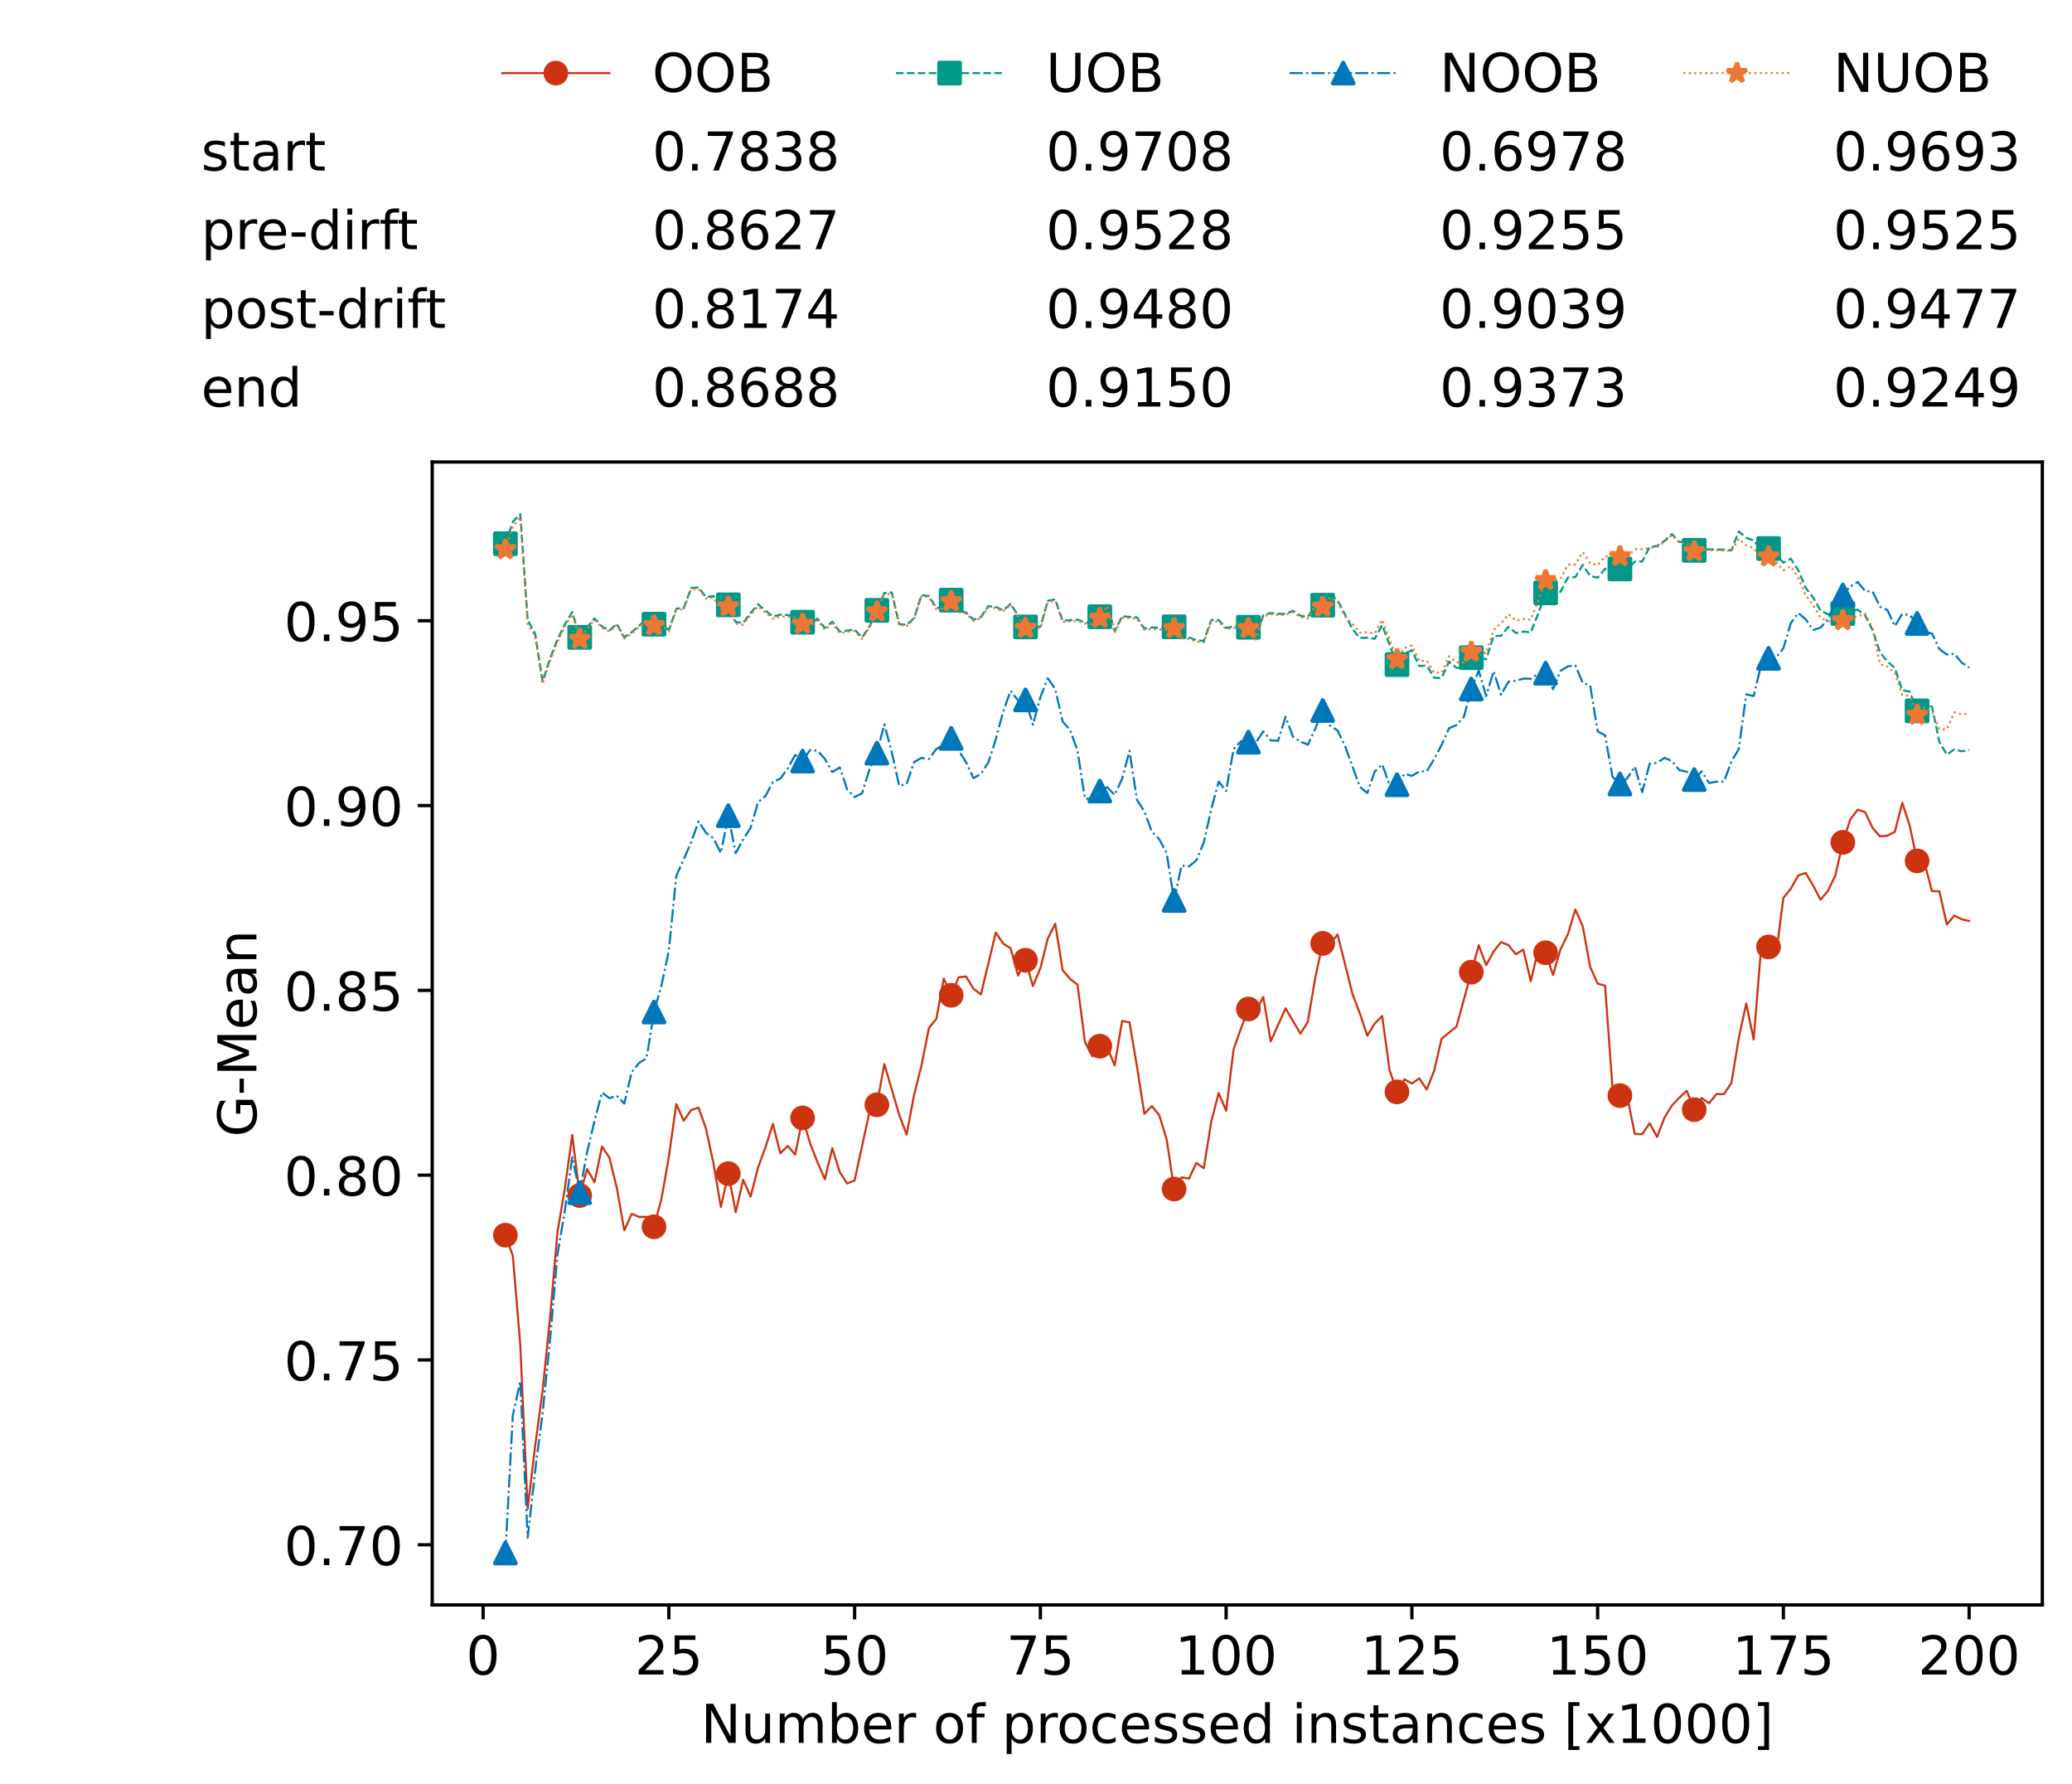<?xml version="1.0" encoding="utf-8" standalone="no"?>
<!DOCTYPE svg PUBLIC "-//W3C//DTD SVG 1.1//EN"
  "http://www.w3.org/Graphics/SVG/1.1/DTD/svg11.dtd">
<!-- Created with matplotlib (https://matplotlib.org/) -->
<svg height="432.615pt" version="1.1" viewBox="0 0 502.65 432.615" width="502.65pt" xmlns="http://www.w3.org/2000/svg" xmlns:xlink="http://www.w3.org/1999/xlink">
 <defs>
  <style type="text/css">*{stroke-linecap:butt;stroke-linejoin:round;}</style>
 </defs>
 <g id="figure_1">
  <g id="patch_1">
   <path d="M 0 432.615 
L 502.65 432.615 
L 502.65 0 
L 0 0 
z
" style="fill:#ffffff;"/>
  </g>
  <g id="axes_1">
   <g id="patch_2">
    <path d="M 104.85 389.252 
L 495.45 389.252 
L 495.45 112.052 
L 104.85 112.052 
z
" style="fill:#ffffff;"/>
   </g>
   <g id="matplotlib.axis_1">
    <g id="xtick_1">
     <g id="line2d_1">
      <defs>
       <path d="M 0 0 
L 0 3.5 
" id="m6270ad74a1" style="stroke:#000000;stroke-width:0.8;"/>
      </defs>
      <g>
       <use style="stroke:#000000;stroke-width:0.8;" x="117.197" xlink:href="#m6270ad74a1" y="389.252"/>
      </g>
     </g>
     <g id="text_1">
      <!-- 0 -->
      <g transform="translate(113.061 406.13)scale(0.13 -0.13)">
       <defs>
        <path d="M 31.781 66.406 
Q 24.172 66.406 20.328 58.906 
Q 16.5 51.422 16.5 36.375 
Q 16.5 21.391 20.328 13.891 
Q 24.172 6.391 31.781 6.391 
Q 39.453 6.391 43.281 13.891 
Q 47.125 21.391 47.125 36.375 
Q 47.125 51.422 43.281 58.906 
Q 39.453 66.406 31.781 66.406 
z
M 31.781 74.219 
Q 44.047 74.219 50.516 64.516 
Q 56.984 54.828 56.984 36.375 
Q 56.984 17.969 50.516 8.266 
Q 44.047 -1.422 31.781 -1.422 
Q 19.531 -1.422 13.062 8.266 
Q 6.594 17.969 6.594 36.375 
Q 6.594 54.828 13.062 64.516 
Q 19.531 74.219 31.781 74.219 
z
" id="DejaVuSans-48"/>
       </defs>
       <use xlink:href="#DejaVuSans-48"/>
      </g>
     </g>
    </g>
    <g id="xtick_2">
     <g id="line2d_2">
      <g>
       <use style="stroke:#000000;stroke-width:0.8;" x="162.259" xlink:href="#m6270ad74a1" y="389.252"/>
      </g>
     </g>
     <g id="text_2">
      <!-- 25 -->
      <g transform="translate(153.988 406.13)scale(0.13 -0.13)">
       <defs>
        <path d="M 19.188 8.297 
L 53.609 8.297 
L 53.609 0 
L 7.328 0 
L 7.328 8.297 
Q 12.938 14.109 22.625 23.891 
Q 32.328 33.688 34.812 36.531 
Q 39.547 41.844 41.422 45.531 
Q 43.312 49.219 43.312 52.781 
Q 43.312 58.594 39.234 62.25 
Q 35.156 65.922 28.609 65.922 
Q 23.969 65.922 18.812 64.312 
Q 13.672 62.703 7.812 59.422 
L 7.812 69.391 
Q 13.766 71.781 18.938 73 
Q 24.125 74.219 28.422 74.219 
Q 39.75 74.219 46.484 68.547 
Q 53.219 62.891 53.219 53.422 
Q 53.219 48.922 51.531 44.891 
Q 49.859 40.875 45.406 35.406 
Q 44.188 33.984 37.641 27.219 
Q 31.109 20.453 19.188 8.297 
z
" id="DejaVuSans-50"/>
        <path d="M 10.797 72.906 
L 49.516 72.906 
L 49.516 64.594 
L 19.828 64.594 
L 19.828 46.734 
Q 21.969 47.469 24.109 47.828 
Q 26.266 48.188 28.422 48.188 
Q 40.625 48.188 47.75 41.5 
Q 54.891 34.812 54.891 23.391 
Q 54.891 11.625 47.562 5.094 
Q 40.234 -1.422 26.906 -1.422 
Q 22.312 -1.422 17.547 -0.641 
Q 12.797 0.141 7.719 1.703 
L 7.719 11.625 
Q 12.109 9.234 16.797 8.062 
Q 21.484 6.891 26.703 6.891 
Q 35.156 6.891 40.078 11.328 
Q 45.016 15.766 45.016 23.391 
Q 45.016 31 40.078 35.438 
Q 35.156 39.891 26.703 39.891 
Q 22.75 39.891 18.812 39.016 
Q 14.891 38.141 10.797 36.281 
z
" id="DejaVuSans-53"/>
       </defs>
       <use xlink:href="#DejaVuSans-50"/>
       <use x="63.623" xlink:href="#DejaVuSans-53"/>
      </g>
     </g>
    </g>
    <g id="xtick_3">
     <g id="line2d_3">
      <g>
       <use style="stroke:#000000;stroke-width:0.8;" x="207.322" xlink:href="#m6270ad74a1" y="389.252"/>
      </g>
     </g>
     <g id="text_3">
      <!-- 50 -->
      <g transform="translate(199.05 406.13)scale(0.13 -0.13)">
       <use xlink:href="#DejaVuSans-53"/>
       <use x="63.623" xlink:href="#DejaVuSans-48"/>
      </g>
     </g>
    </g>
    <g id="xtick_4">
     <g id="line2d_4">
      <g>
       <use style="stroke:#000000;stroke-width:0.8;" x="252.384" xlink:href="#m6270ad74a1" y="389.252"/>
      </g>
     </g>
     <g id="text_4">
      <!-- 75 -->
      <g transform="translate(244.113 406.13)scale(0.13 -0.13)">
       <defs>
        <path d="M 8.203 72.906 
L 55.078 72.906 
L 55.078 68.703 
L 28.609 0 
L 18.312 0 
L 43.219 64.594 
L 8.203 64.594 
z
" id="DejaVuSans-55"/>
       </defs>
       <use xlink:href="#DejaVuSans-55"/>
       <use x="63.623" xlink:href="#DejaVuSans-53"/>
      </g>
     </g>
    </g>
    <g id="xtick_5">
     <g id="line2d_5">
      <g>
       <use style="stroke:#000000;stroke-width:0.8;" x="297.446" xlink:href="#m6270ad74a1" y="389.252"/>
      </g>
     </g>
     <g id="text_5">
      <!-- 100 -->
      <g transform="translate(285.039 406.13)scale(0.13 -0.13)">
       <defs>
        <path d="M 12.406 8.297 
L 28.516 8.297 
L 28.516 63.922 
L 10.984 60.406 
L 10.984 69.391 
L 28.422 72.906 
L 38.281 72.906 
L 38.281 8.297 
L 54.391 8.297 
L 54.391 0 
L 12.406 0 
z
" id="DejaVuSans-49"/>
       </defs>
       <use xlink:href="#DejaVuSans-49"/>
       <use x="63.623" xlink:href="#DejaVuSans-48"/>
       <use x="127.246" xlink:href="#DejaVuSans-48"/>
      </g>
     </g>
    </g>
    <g id="xtick_6">
     <g id="line2d_6">
      <g>
       <use style="stroke:#000000;stroke-width:0.8;" x="342.509" xlink:href="#m6270ad74a1" y="389.252"/>
      </g>
     </g>
     <g id="text_6">
      <!-- 125 -->
      <g transform="translate(330.102 406.13)scale(0.13 -0.13)">
       <use xlink:href="#DejaVuSans-49"/>
       <use x="63.623" xlink:href="#DejaVuSans-50"/>
       <use x="127.246" xlink:href="#DejaVuSans-53"/>
      </g>
     </g>
    </g>
    <g id="xtick_7">
     <g id="line2d_7">
      <g>
       <use style="stroke:#000000;stroke-width:0.8;" x="387.571" xlink:href="#m6270ad74a1" y="389.252"/>
      </g>
     </g>
     <g id="text_7">
      <!-- 150 -->
      <g transform="translate(375.164 406.13)scale(0.13 -0.13)">
       <use xlink:href="#DejaVuSans-49"/>
       <use x="63.623" xlink:href="#DejaVuSans-53"/>
       <use x="127.246" xlink:href="#DejaVuSans-48"/>
      </g>
     </g>
    </g>
    <g id="xtick_8">
     <g id="line2d_8">
      <g>
       <use style="stroke:#000000;stroke-width:0.8;" x="432.633" xlink:href="#m6270ad74a1" y="389.252"/>
      </g>
     </g>
     <g id="text_8">
      <!-- 175 -->
      <g transform="translate(420.226 406.13)scale(0.13 -0.13)">
       <use xlink:href="#DejaVuSans-49"/>
       <use x="63.623" xlink:href="#DejaVuSans-55"/>
       <use x="127.246" xlink:href="#DejaVuSans-53"/>
      </g>
     </g>
    </g>
    <g id="xtick_9">
     <g id="line2d_9">
      <g>
       <use style="stroke:#000000;stroke-width:0.8;" x="477.695" xlink:href="#m6270ad74a1" y="389.252"/>
      </g>
     </g>
     <g id="text_9">
      <!-- 200 -->
      <g transform="translate(465.289 406.13)scale(0.13 -0.13)">
       <use xlink:href="#DejaVuSans-50"/>
       <use x="63.623" xlink:href="#DejaVuSans-48"/>
       <use x="127.246" xlink:href="#DejaVuSans-48"/>
      </g>
     </g>
    </g>
    <g id="text_10">
     <!-- Number of processed instances [x1000] -->
     <g transform="translate(170.025 422.711)scale(0.13 -0.13)">
      <defs>
       <path d="M 9.812 72.906 
L 23.094 72.906 
L 55.422 11.922 
L 55.422 72.906 
L 64.984 72.906 
L 64.984 0 
L 51.703 0 
L 19.391 60.984 
L 19.391 0 
L 9.812 0 
z
" id="DejaVuSans-78"/>
       <path d="M 8.5 21.578 
L 8.5 54.688 
L 17.484 54.688 
L 17.484 21.922 
Q 17.484 14.156 20.5 10.266 
Q 23.531 6.391 29.594 6.391 
Q 36.859 6.391 41.078 11.031 
Q 45.312 15.672 45.312 23.688 
L 45.312 54.688 
L 54.297 54.688 
L 54.297 0 
L 45.312 0 
L 45.312 8.406 
Q 42.047 3.422 37.719 1 
Q 33.406 -1.422 27.688 -1.422 
Q 18.266 -1.422 13.375 4.438 
Q 8.5 10.297 8.5 21.578 
z
M 31.109 56 
z
" id="DejaVuSans-117"/>
       <path d="M 52 44.188 
Q 55.375 50.25 60.062 53.125 
Q 64.75 56 71.094 56 
Q 79.641 56 84.281 50.016 
Q 88.922 44.047 88.922 33.016 
L 88.922 0 
L 79.891 0 
L 79.891 32.719 
Q 79.891 40.578 77.094 44.375 
Q 74.312 48.188 68.609 48.188 
Q 61.625 48.188 57.562 43.547 
Q 53.516 38.922 53.516 30.906 
L 53.516 0 
L 44.484 0 
L 44.484 32.719 
Q 44.484 40.625 41.703 44.406 
Q 38.922 48.188 33.109 48.188 
Q 26.219 48.188 22.156 43.531 
Q 18.109 38.875 18.109 30.906 
L 18.109 0 
L 9.078 0 
L 9.078 54.688 
L 18.109 54.688 
L 18.109 46.188 
Q 21.188 51.219 25.484 53.609 
Q 29.781 56 35.688 56 
Q 41.656 56 45.828 52.969 
Q 50 49.953 52 44.188 
z
" id="DejaVuSans-109"/>
       <path d="M 48.688 27.297 
Q 48.688 37.203 44.609 42.844 
Q 40.531 48.484 33.406 48.484 
Q 26.266 48.484 22.188 42.844 
Q 18.109 37.203 18.109 27.297 
Q 18.109 17.391 22.188 11.75 
Q 26.266 6.109 33.406 6.109 
Q 40.531 6.109 44.609 11.75 
Q 48.688 17.391 48.688 27.297 
z
M 18.109 46.391 
Q 20.953 51.266 25.266 53.625 
Q 29.594 56 35.594 56 
Q 45.562 56 51.781 48.094 
Q 58.016 40.188 58.016 27.297 
Q 58.016 14.406 51.781 6.484 
Q 45.562 -1.422 35.594 -1.422 
Q 29.594 -1.422 25.266 0.953 
Q 20.953 3.328 18.109 8.203 
L 18.109 0 
L 9.078 0 
L 9.078 75.984 
L 18.109 75.984 
z
" id="DejaVuSans-98"/>
       <path d="M 56.203 29.594 
L 56.203 25.203 
L 14.891 25.203 
Q 15.484 15.922 20.484 11.062 
Q 25.484 6.203 34.422 6.203 
Q 39.594 6.203 44.453 7.469 
Q 49.312 8.734 54.109 11.281 
L 54.109 2.781 
Q 49.266 0.734 44.188 -0.344 
Q 39.109 -1.422 33.891 -1.422 
Q 20.797 -1.422 13.156 6.188 
Q 5.516 13.812 5.516 26.812 
Q 5.516 40.234 12.766 48.109 
Q 20.016 56 32.328 56 
Q 43.359 56 49.781 48.891 
Q 56.203 41.797 56.203 29.594 
z
M 47.219 32.234 
Q 47.125 39.594 43.094 43.984 
Q 39.062 48.391 32.422 48.391 
Q 24.906 48.391 20.391 44.141 
Q 15.875 39.891 15.188 32.172 
z
" id="DejaVuSans-101"/>
       <path d="M 41.109 46.297 
Q 39.594 47.172 37.812 47.578 
Q 36.031 48 33.891 48 
Q 26.266 48 22.188 43.047 
Q 18.109 38.094 18.109 28.812 
L 18.109 0 
L 9.078 0 
L 9.078 54.688 
L 18.109 54.688 
L 18.109 46.188 
Q 20.953 51.172 25.484 53.578 
Q 30.031 56 36.531 56 
Q 37.453 56 38.578 55.875 
Q 39.703 55.766 41.062 55.516 
z
" id="DejaVuSans-114"/>
       <path id="DejaVuSans-32"/>
       <path d="M 30.609 48.391 
Q 23.391 48.391 19.188 42.75 
Q 14.984 37.109 14.984 27.297 
Q 14.984 17.484 19.156 11.844 
Q 23.344 6.203 30.609 6.203 
Q 37.797 6.203 41.984 11.859 
Q 46.188 17.531 46.188 27.297 
Q 46.188 37.016 41.984 42.703 
Q 37.797 48.391 30.609 48.391 
z
M 30.609 56 
Q 42.328 56 49.016 48.375 
Q 55.719 40.766 55.719 27.297 
Q 55.719 13.875 49.016 6.219 
Q 42.328 -1.422 30.609 -1.422 
Q 18.844 -1.422 12.172 6.219 
Q 5.516 13.875 5.516 27.297 
Q 5.516 40.766 12.172 48.375 
Q 18.844 56 30.609 56 
z
" id="DejaVuSans-111"/>
       <path d="M 37.109 75.984 
L 37.109 68.5 
L 28.516 68.5 
Q 23.688 68.5 21.797 66.547 
Q 19.922 64.594 19.922 59.516 
L 19.922 54.688 
L 34.719 54.688 
L 34.719 47.703 
L 19.922 47.703 
L 19.922 0 
L 10.891 0 
L 10.891 47.703 
L 2.297 47.703 
L 2.297 54.688 
L 10.891 54.688 
L 10.891 58.5 
Q 10.891 67.625 15.141 71.797 
Q 19.391 75.984 28.609 75.984 
z
" id="DejaVuSans-102"/>
       <path d="M 18.109 8.203 
L 18.109 -20.797 
L 9.078 -20.797 
L 9.078 54.688 
L 18.109 54.688 
L 18.109 46.391 
Q 20.953 51.266 25.266 53.625 
Q 29.594 56 35.594 56 
Q 45.562 56 51.781 48.094 
Q 58.016 40.188 58.016 27.297 
Q 58.016 14.406 51.781 6.484 
Q 45.562 -1.422 35.594 -1.422 
Q 29.594 -1.422 25.266 0.953 
Q 20.953 3.328 18.109 8.203 
z
M 48.688 27.297 
Q 48.688 37.203 44.609 42.844 
Q 40.531 48.484 33.406 48.484 
Q 26.266 48.484 22.188 42.844 
Q 18.109 37.203 18.109 27.297 
Q 18.109 17.391 22.188 11.75 
Q 26.266 6.109 33.406 6.109 
Q 40.531 6.109 44.609 11.75 
Q 48.688 17.391 48.688 27.297 
z
" id="DejaVuSans-112"/>
       <path d="M 48.781 52.594 
L 48.781 44.188 
Q 44.969 46.297 41.141 47.344 
Q 37.312 48.391 33.406 48.391 
Q 24.656 48.391 19.812 42.844 
Q 14.984 37.312 14.984 27.297 
Q 14.984 17.281 19.812 11.734 
Q 24.656 6.203 33.406 6.203 
Q 37.312 6.203 41.141 7.25 
Q 44.969 8.297 48.781 10.406 
L 48.781 2.094 
Q 45.016 0.344 40.984 -0.531 
Q 36.969 -1.422 32.422 -1.422 
Q 20.062 -1.422 12.781 6.344 
Q 5.516 14.109 5.516 27.297 
Q 5.516 40.672 12.859 48.328 
Q 20.219 56 33.016 56 
Q 37.156 56 41.109 55.141 
Q 45.062 54.297 48.781 52.594 
z
" id="DejaVuSans-99"/>
       <path d="M 44.281 53.078 
L 44.281 44.578 
Q 40.484 46.531 36.375 47.5 
Q 32.281 48.484 27.875 48.484 
Q 21.188 48.484 17.844 46.438 
Q 14.5 44.391 14.5 40.281 
Q 14.5 37.156 16.891 35.375 
Q 19.281 33.594 26.516 31.984 
L 29.594 31.297 
Q 39.156 29.25 43.188 25.516 
Q 47.219 21.781 47.219 15.094 
Q 47.219 7.469 41.188 3.016 
Q 35.156 -1.422 24.609 -1.422 
Q 20.219 -1.422 15.453 -0.562 
Q 10.688 0.297 5.422 2 
L 5.422 11.281 
Q 10.406 8.688 15.234 7.391 
Q 20.062 6.109 24.812 6.109 
Q 31.156 6.109 34.562 8.281 
Q 37.984 10.453 37.984 14.406 
Q 37.984 18.062 35.516 20.016 
Q 33.062 21.969 24.703 23.781 
L 21.578 24.516 
Q 13.234 26.266 9.516 29.906 
Q 5.812 33.547 5.812 39.891 
Q 5.812 47.609 11.281 51.797 
Q 16.75 56 26.812 56 
Q 31.781 56 36.172 55.266 
Q 40.578 54.547 44.281 53.078 
z
" id="DejaVuSans-115"/>
       <path d="M 45.406 46.391 
L 45.406 75.984 
L 54.391 75.984 
L 54.391 0 
L 45.406 0 
L 45.406 8.203 
Q 42.578 3.328 38.25 0.953 
Q 33.938 -1.422 27.875 -1.422 
Q 17.969 -1.422 11.734 6.484 
Q 5.516 14.406 5.516 27.297 
Q 5.516 40.188 11.734 48.094 
Q 17.969 56 27.875 56 
Q 33.938 56 38.25 53.625 
Q 42.578 51.266 45.406 46.391 
z
M 14.797 27.297 
Q 14.797 17.391 18.875 11.75 
Q 22.953 6.109 30.078 6.109 
Q 37.203 6.109 41.297 11.75 
Q 45.406 17.391 45.406 27.297 
Q 45.406 37.203 41.297 42.844 
Q 37.203 48.484 30.078 48.484 
Q 22.953 48.484 18.875 42.844 
Q 14.797 37.203 14.797 27.297 
z
" id="DejaVuSans-100"/>
       <path d="M 9.422 54.688 
L 18.406 54.688 
L 18.406 0 
L 9.422 0 
z
M 9.422 75.984 
L 18.406 75.984 
L 18.406 64.594 
L 9.422 64.594 
z
" id="DejaVuSans-105"/>
       <path d="M 54.891 33.016 
L 54.891 0 
L 45.906 0 
L 45.906 32.719 
Q 45.906 40.484 42.875 44.328 
Q 39.844 48.188 33.797 48.188 
Q 26.516 48.188 22.312 43.547 
Q 18.109 38.922 18.109 30.906 
L 18.109 0 
L 9.078 0 
L 9.078 54.688 
L 18.109 54.688 
L 18.109 46.188 
Q 21.344 51.125 25.703 53.562 
Q 30.078 56 35.797 56 
Q 45.219 56 50.047 50.172 
Q 54.891 44.344 54.891 33.016 
z
" id="DejaVuSans-110"/>
       <path d="M 18.312 70.219 
L 18.312 54.688 
L 36.812 54.688 
L 36.812 47.703 
L 18.312 47.703 
L 18.312 18.016 
Q 18.312 11.328 20.141 9.422 
Q 21.969 7.516 27.594 7.516 
L 36.812 7.516 
L 36.812 0 
L 27.594 0 
Q 17.188 0 13.234 3.875 
Q 9.281 7.766 9.281 18.016 
L 9.281 47.703 
L 2.688 47.703 
L 2.688 54.688 
L 9.281 54.688 
L 9.281 70.219 
z
" id="DejaVuSans-116"/>
       <path d="M 34.281 27.484 
Q 23.391 27.484 19.188 25 
Q 14.984 22.516 14.984 16.5 
Q 14.984 11.719 18.141 8.906 
Q 21.297 6.109 26.703 6.109 
Q 34.188 6.109 38.703 11.406 
Q 43.219 16.703 43.219 25.484 
L 43.219 27.484 
z
M 52.203 31.203 
L 52.203 0 
L 43.219 0 
L 43.219 8.297 
Q 40.141 3.328 35.547 0.953 
Q 30.953 -1.422 24.312 -1.422 
Q 15.922 -1.422 10.953 3.297 
Q 6 8.016 6 15.922 
Q 6 25.141 12.172 29.828 
Q 18.359 34.516 30.609 34.516 
L 43.219 34.516 
L 43.219 35.406 
Q 43.219 41.609 39.141 45 
Q 35.062 48.391 27.688 48.391 
Q 23 48.391 18.547 47.266 
Q 14.109 46.141 10.016 43.891 
L 10.016 52.203 
Q 14.938 54.109 19.578 55.047 
Q 24.219 56 28.609 56 
Q 40.484 56 46.344 49.844 
Q 52.203 43.703 52.203 31.203 
z
" id="DejaVuSans-97"/>
       <path d="M 8.594 75.984 
L 29.297 75.984 
L 29.297 69 
L 17.578 69 
L 17.578 -6.203 
L 29.297 -6.203 
L 29.297 -13.188 
L 8.594 -13.188 
z
" id="DejaVuSans-91"/>
       <path d="M 54.891 54.688 
L 35.109 28.078 
L 55.906 0 
L 45.312 0 
L 29.391 21.484 
L 13.484 0 
L 2.875 0 
L 24.125 28.609 
L 4.688 54.688 
L 15.281 54.688 
L 29.781 35.203 
L 44.281 54.688 
z
" id="DejaVuSans-120"/>
       <path d="M 30.422 75.984 
L 30.422 -13.188 
L 9.719 -13.188 
L 9.719 -6.203 
L 21.391 -6.203 
L 21.391 69 
L 9.719 69 
L 9.719 75.984 
z
" id="DejaVuSans-93"/>
      </defs>
      <use xlink:href="#DejaVuSans-78"/>
      <use x="74.805" xlink:href="#DejaVuSans-117"/>
      <use x="138.184" xlink:href="#DejaVuSans-109"/>
      <use x="235.596" xlink:href="#DejaVuSans-98"/>
      <use x="299.072" xlink:href="#DejaVuSans-101"/>
      <use x="360.596" xlink:href="#DejaVuSans-114"/>
      <use x="401.709" xlink:href="#DejaVuSans-32"/>
      <use x="433.496" xlink:href="#DejaVuSans-111"/>
      <use x="494.678" xlink:href="#DejaVuSans-102"/>
      <use x="529.883" xlink:href="#DejaVuSans-32"/>
      <use x="561.67" xlink:href="#DejaVuSans-112"/>
      <use x="625.146" xlink:href="#DejaVuSans-114"/>
      <use x="664.01" xlink:href="#DejaVuSans-111"/>
      <use x="725.191" xlink:href="#DejaVuSans-99"/>
      <use x="780.172" xlink:href="#DejaVuSans-101"/>
      <use x="841.695" xlink:href="#DejaVuSans-115"/>
      <use x="893.795" xlink:href="#DejaVuSans-115"/>
      <use x="945.895" xlink:href="#DejaVuSans-101"/>
      <use x="1007.418" xlink:href="#DejaVuSans-100"/>
      <use x="1070.895" xlink:href="#DejaVuSans-32"/>
      <use x="1102.682" xlink:href="#DejaVuSans-105"/>
      <use x="1130.465" xlink:href="#DejaVuSans-110"/>
      <use x="1193.844" xlink:href="#DejaVuSans-115"/>
      <use x="1245.943" xlink:href="#DejaVuSans-116"/>
      <use x="1285.152" xlink:href="#DejaVuSans-97"/>
      <use x="1346.432" xlink:href="#DejaVuSans-110"/>
      <use x="1409.811" xlink:href="#DejaVuSans-99"/>
      <use x="1464.791" xlink:href="#DejaVuSans-101"/>
      <use x="1526.314" xlink:href="#DejaVuSans-115"/>
      <use x="1578.414" xlink:href="#DejaVuSans-32"/>
      <use x="1610.201" xlink:href="#DejaVuSans-91"/>
      <use x="1649.215" xlink:href="#DejaVuSans-120"/>
      <use x="1708.395" xlink:href="#DejaVuSans-49"/>
      <use x="1772.018" xlink:href="#DejaVuSans-48"/>
      <use x="1835.641" xlink:href="#DejaVuSans-48"/>
      <use x="1899.264" xlink:href="#DejaVuSans-48"/>
      <use x="1962.887" xlink:href="#DejaVuSans-93"/>
     </g>
    </g>
   </g>
   <g id="matplotlib.axis_2">
    <g id="ytick_1">
     <g id="line2d_10">
      <defs>
       <path d="M 0 0 
L -3.5 0 
" id="me7cec37420" style="stroke:#000000;stroke-width:0.8;"/>
      </defs>
      <g>
       <use style="stroke:#000000;stroke-width:0.8;" x="104.85" xlink:href="#me7cec37420" y="374.661"/>
      </g>
     </g>
     <g id="text_11">
      <!-- 0.70 -->
      <g transform="translate(68.905 379.6)scale(0.13 -0.13)">
       <defs>
        <path d="M 10.688 12.406 
L 21 12.406 
L 21 0 
L 10.688 0 
z
" id="DejaVuSans-46"/>
       </defs>
       <use xlink:href="#DejaVuSans-48"/>
       <use x="63.623" xlink:href="#DejaVuSans-46"/>
       <use x="95.41" xlink:href="#DejaVuSans-55"/>
       <use x="159.033" xlink:href="#DejaVuSans-48"/>
      </g>
     </g>
    </g>
    <g id="ytick_2">
     <g id="line2d_11">
      <g>
       <use style="stroke:#000000;stroke-width:0.8;" x="104.85" xlink:href="#me7cec37420" y="329.839"/>
      </g>
     </g>
     <g id="text_12">
      <!-- 0.75 -->
      <g transform="translate(68.905 334.778)scale(0.13 -0.13)">
       <use xlink:href="#DejaVuSans-48"/>
       <use x="63.623" xlink:href="#DejaVuSans-46"/>
       <use x="95.41" xlink:href="#DejaVuSans-55"/>
       <use x="159.033" xlink:href="#DejaVuSans-53"/>
      </g>
     </g>
    </g>
    <g id="ytick_3">
     <g id="line2d_12">
      <g>
       <use style="stroke:#000000;stroke-width:0.8;" x="104.85" xlink:href="#me7cec37420" y="285.018"/>
      </g>
     </g>
     <g id="text_13">
      <!-- 0.80 -->
      <g transform="translate(68.905 289.957)scale(0.13 -0.13)">
       <defs>
        <path d="M 31.781 34.625 
Q 24.75 34.625 20.719 30.859 
Q 16.703 27.094 16.703 20.516 
Q 16.703 13.922 20.719 10.156 
Q 24.75 6.391 31.781 6.391 
Q 38.812 6.391 42.859 10.172 
Q 46.922 13.969 46.922 20.516 
Q 46.922 27.094 42.891 30.859 
Q 38.875 34.625 31.781 34.625 
z
M 21.922 38.812 
Q 15.578 40.375 12.031 44.719 
Q 8.5 49.078 8.5 55.328 
Q 8.5 64.062 14.719 69.141 
Q 20.953 74.219 31.781 74.219 
Q 42.672 74.219 48.875 69.141 
Q 55.078 64.062 55.078 55.328 
Q 55.078 49.078 51.531 44.719 
Q 48 40.375 41.703 38.812 
Q 48.828 37.156 52.797 32.312 
Q 56.781 27.484 56.781 20.516 
Q 56.781 9.906 50.312 4.234 
Q 43.844 -1.422 31.781 -1.422 
Q 19.734 -1.422 13.25 4.234 
Q 6.781 9.906 6.781 20.516 
Q 6.781 27.484 10.781 32.312 
Q 14.797 37.156 21.922 38.812 
z
M 18.312 54.391 
Q 18.312 48.734 21.844 45.562 
Q 25.391 42.391 31.781 42.391 
Q 38.141 42.391 41.719 45.562 
Q 45.312 48.734 45.312 54.391 
Q 45.312 60.062 41.719 63.234 
Q 38.141 66.406 31.781 66.406 
Q 25.391 66.406 21.844 63.234 
Q 18.312 60.062 18.312 54.391 
z
" id="DejaVuSans-56"/>
       </defs>
       <use xlink:href="#DejaVuSans-48"/>
       <use x="63.623" xlink:href="#DejaVuSans-46"/>
       <use x="95.41" xlink:href="#DejaVuSans-56"/>
       <use x="159.033" xlink:href="#DejaVuSans-48"/>
      </g>
     </g>
    </g>
    <g id="ytick_4">
     <g id="line2d_13">
      <g>
       <use style="stroke:#000000;stroke-width:0.8;" x="104.85" xlink:href="#me7cec37420" y="240.196"/>
      </g>
     </g>
     <g id="text_14">
      <!-- 0.85 -->
      <g transform="translate(68.905 245.135)scale(0.13 -0.13)">
       <use xlink:href="#DejaVuSans-48"/>
       <use x="63.623" xlink:href="#DejaVuSans-46"/>
       <use x="95.41" xlink:href="#DejaVuSans-56"/>
       <use x="159.033" xlink:href="#DejaVuSans-53"/>
      </g>
     </g>
    </g>
    <g id="ytick_5">
     <g id="line2d_14">
      <g>
       <use style="stroke:#000000;stroke-width:0.8;" x="104.85" xlink:href="#me7cec37420" y="195.375"/>
      </g>
     </g>
     <g id="text_15">
      <!-- 0.90 -->
      <g transform="translate(68.905 200.314)scale(0.13 -0.13)">
       <defs>
        <path d="M 10.984 1.516 
L 10.984 10.5 
Q 14.703 8.734 18.5 7.812 
Q 22.312 6.891 25.984 6.891 
Q 35.75 6.891 40.891 13.453 
Q 46.047 20.016 46.781 33.406 
Q 43.953 29.203 39.594 26.953 
Q 35.25 24.703 29.984 24.703 
Q 19.047 24.703 12.672 31.312 
Q 6.297 37.938 6.297 49.422 
Q 6.297 60.641 12.938 67.422 
Q 19.578 74.219 30.609 74.219 
Q 43.266 74.219 49.922 64.516 
Q 56.594 54.828 56.594 36.375 
Q 56.594 19.141 48.406 8.859 
Q 40.234 -1.422 26.422 -1.422 
Q 22.703 -1.422 18.891 -0.688 
Q 15.094 0.047 10.984 1.516 
z
M 30.609 32.422 
Q 37.25 32.422 41.125 36.953 
Q 45.016 41.5 45.016 49.422 
Q 45.016 57.281 41.125 61.844 
Q 37.25 66.406 30.609 66.406 
Q 23.969 66.406 20.094 61.844 
Q 16.219 57.281 16.219 49.422 
Q 16.219 41.5 20.094 36.953 
Q 23.969 32.422 30.609 32.422 
z
" id="DejaVuSans-57"/>
       </defs>
       <use xlink:href="#DejaVuSans-48"/>
       <use x="63.623" xlink:href="#DejaVuSans-46"/>
       <use x="95.41" xlink:href="#DejaVuSans-57"/>
       <use x="159.033" xlink:href="#DejaVuSans-48"/>
      </g>
     </g>
    </g>
    <g id="ytick_6">
     <g id="line2d_15">
      <g>
       <use style="stroke:#000000;stroke-width:0.8;" x="104.85" xlink:href="#me7cec37420" y="150.553"/>
      </g>
     </g>
     <g id="text_16">
      <!-- 0.95 -->
      <g transform="translate(68.905 155.492)scale(0.13 -0.13)">
       <use xlink:href="#DejaVuSans-48"/>
       <use x="63.623" xlink:href="#DejaVuSans-46"/>
       <use x="95.41" xlink:href="#DejaVuSans-57"/>
       <use x="159.033" xlink:href="#DejaVuSans-53"/>
      </g>
     </g>
    </g>
    <g id="text_17">
     <!-- G-Mean -->
     <g transform="translate(62.201 275.744)rotate(-90)scale(0.13 -0.13)">
      <defs>
       <path d="M 59.516 10.406 
L 59.516 29.984 
L 43.406 29.984 
L 43.406 38.094 
L 69.281 38.094 
L 69.281 6.781 
Q 63.578 2.734 56.688 0.656 
Q 49.812 -1.422 42 -1.422 
Q 24.906 -1.422 15.25 8.562 
Q 5.609 18.562 5.609 36.375 
Q 5.609 54.25 15.25 64.234 
Q 24.906 74.219 42 74.219 
Q 49.125 74.219 55.547 72.453 
Q 61.969 70.703 67.391 67.281 
L 67.391 56.781 
Q 61.922 61.422 55.766 63.766 
Q 49.609 66.109 42.828 66.109 
Q 29.438 66.109 22.719 58.641 
Q 16.016 51.172 16.016 36.375 
Q 16.016 21.625 22.719 14.156 
Q 29.438 6.688 42.828 6.688 
Q 48.047 6.688 52.141 7.594 
Q 56.25 8.5 59.516 10.406 
z
" id="DejaVuSans-71"/>
       <path d="M 4.891 31.391 
L 31.203 31.391 
L 31.203 23.391 
L 4.891 23.391 
z
" id="DejaVuSans-45"/>
       <path d="M 9.812 72.906 
L 24.516 72.906 
L 43.109 23.297 
L 61.812 72.906 
L 76.516 72.906 
L 76.516 0 
L 66.891 0 
L 66.891 64.016 
L 48.094 14.016 
L 38.188 14.016 
L 19.391 64.016 
L 19.391 0 
L 9.812 0 
z
" id="DejaVuSans-77"/>
      </defs>
      <use xlink:href="#DejaVuSans-71"/>
      <use x="77.49" xlink:href="#DejaVuSans-45"/>
      <use x="113.574" xlink:href="#DejaVuSans-77"/>
      <use x="199.854" xlink:href="#DejaVuSans-101"/>
      <use x="261.377" xlink:href="#DejaVuSans-97"/>
      <use x="322.656" xlink:href="#DejaVuSans-110"/>
     </g>
    </g>
   </g>
   <g id="line2d_16"/>
   <g id="line2d_17"/>
   <g id="line2d_18"/>
   <g id="line2d_19"/>
   <g id="line2d_20"/>
   <g id="line2d_21">
    <path clip-path="url(#p576bdf3335)" d="M 122.605 299.57 
L 124.407 304.558 
L 126.21 326.123 
L 128.012 365.94 
L 129.815 350.743 
L 131.617 337.386 
L 133.419 319.757 
L 135.222 298.969 
L 137.024 288.193 
L 138.827 275.288 
L 140.629 289.956 
L 142.432 283.558 
L 144.234 286.736 
L 146.037 278.063 
L 147.839 280.762 
L 149.642 288.172 
L 151.444 298.405 
L 153.247 294.395 
L 155.049 295.155 
L 156.852 295.107 
L 158.654 297.537 
L 160.457 290.796 
L 162.259 280.6 
L 164.062 267.779 
L 165.864 271.808 
L 167.667 269.215 
L 169.469 268.655 
L 171.272 273.761 
L 173.074 282.124 
L 174.877 292.742 
L 176.679 284.643 
L 178.482 293.996 
L 180.284 286.146 
L 182.087 290.221 
L 183.889 283.206 
L 185.692 278.258 
L 187.494 272.57 
L 189.297 279.705 
L 191.099 277.923 
L 192.902 280.032 
L 194.704 271.132 
L 196.507 277.248 
L 198.309 281.871 
L 200.112 286.006 
L 201.914 278.456 
L 203.717 284.303 
L 205.519 287.035 
L 207.322 286.295 
L 210.927 269.681 
L 212.729 267.948 
L 214.532 258.077 
L 218.137 270.375 
L 219.939 275.162 
L 221.742 265.588 
L 223.544 258.412 
L 225.347 249.322 
L 227.149 247.111 
L 228.952 237.337 
L 230.754 241.394 
L 232.557 237.021 
L 234.359 236.833 
L 236.162 239.809 
L 237.964 241.174 
L 241.569 226.166 
L 243.372 228.854 
L 245.174 230.001 
L 246.976 236.603 
L 248.779 232.89 
L 250.581 239.147 
L 252.384 234.843 
L 254.186 227.623 
L 255.989 224.024 
L 257.791 235.313 
L 259.594 237.432 
L 261.396 238.814 
L 263.199 252.725 
L 265.001 256.179 
L 266.804 253.733 
L 268.606 253.993 
L 270.409 258.413 
L 272.211 247.613 
L 274.014 247.955 
L 275.816 258.667 
L 277.619 270.136 
L 279.421 268.264 
L 281.224 270.461 
L 283.026 276.362 
L 284.829 288.377 
L 286.631 285.547 
L 288.434 285.866 
L 290.236 282.041 
L 292.039 283.331 
L 293.841 271.997 
L 295.644 265.104 
L 297.446 269.401 
L 299.249 254.541 
L 301.051 249.442 
L 302.854 244.722 
L 304.656 245.353 
L 306.459 241.779 
L 308.261 252.563 
L 311.866 244.569 
L 315.471 250.693 
L 317.274 247.805 
L 319.076 237.103 
L 320.879 228.801 
L 322.681 228.931 
L 324.484 226.628 
L 328.089 241.03 
L 329.891 245.791 
L 331.694 251.18 
L 333.496 248.241 
L 335.299 246.416 
L 337.101 259.543 
L 338.904 264.823 
L 340.706 261.782 
L 342.509 262.786 
L 344.311 261.528 
L 346.114 264.259 
L 347.916 259.689 
L 349.719 251.923 
L 353.324 248.984 
L 358.731 229.262 
L 360.533 234.091 
L 362.336 230.775 
L 364.138 228.495 
L 365.941 229.231 
L 367.743 231.45 
L 369.546 230.29 
L 371.348 237.979 
L 373.151 230.389 
L 374.953 231.079 
L 376.756 236.466 
L 378.558 230.243 
L 380.361 226.599 
L 382.163 220.575 
L 383.966 224.679 
L 385.768 234.525 
L 387.571 238.556 
L 389.373 239.05 
L 391.176 263.771 
L 392.978 265.72 
L 394.781 266.133 
L 396.583 275.023 
L 398.386 275.081 
L 400.188 272.428 
L 401.991 275.757 
L 403.793 271.053 
L 405.596 268.116 
L 407.398 266.232 
L 409.201 264.57 
L 411.003 269.128 
L 412.806 266.309 
L 414.608 267.557 
L 416.411 265.346 
L 418.213 265.367 
L 420.016 262.653 
L 421.818 251.742 
L 423.621 243.372 
L 425.423 252.13 
L 427.226 229.986 
L 429.028 229.665 
L 430.831 231.724 
L 432.633 217.763 
L 434.436 215.55 
L 436.238 212.329 
L 438.041 211.727 
L 439.843 214.764 
L 441.646 218.194 
L 443.448 216.055 
L 445.251 212.294 
L 447.053 204.302 
L 448.856 198.76 
L 450.658 196.379 
L 452.461 196.97 
L 454.263 200.777 
L 456.066 202.85 
L 457.868 202.673 
L 459.671 201.745 
L 461.473 194.686 
L 463.276 200.235 
L 465.078 208.796 
L 466.881 209.288 
L 468.683 216.119 
L 470.485 216.161 
L 472.288 224.233 
L 474.09 222.058 
L 475.893 222.953 
L 477.695 223.366 
L 477.695 223.366 
" style="fill:none;stroke:#cc3311;stroke-linecap:square;stroke-width:0.5;"/>
    <defs>
     <path d="M 0 2.5 
C 0.663 2.5 1.299 2.237 1.768 1.768 
C 2.237 1.299 2.5 0.663 2.5 0 
C 2.5 -0.663 2.237 -1.299 1.768 -1.768 
C 1.299 -2.237 0.663 -2.5 0 -2.5 
C -0.663 -2.5 -1.299 -2.237 -1.768 -1.768 
C -2.237 -1.299 -2.5 -0.663 -2.5 0 
C -2.5 0.663 -2.237 1.299 -1.768 1.768 
C -1.299 2.237 -0.663 2.5 0 2.5 
z
" id="m76eacceccf" style="stroke:#cc3311;"/>
    </defs>
    <g clip-path="url(#p576bdf3335)">
     <use style="fill:#cc3311;stroke:#cc3311;" x="122.605" xlink:href="#m76eacceccf" y="299.57"/>
     <use style="fill:#cc3311;stroke:#cc3311;" x="140.629" xlink:href="#m76eacceccf" y="289.956"/>
     <use style="fill:#cc3311;stroke:#cc3311;" x="158.654" xlink:href="#m76eacceccf" y="297.537"/>
     <use style="fill:#cc3311;stroke:#cc3311;" x="176.679" xlink:href="#m76eacceccf" y="284.643"/>
     <use style="fill:#cc3311;stroke:#cc3311;" x="194.704" xlink:href="#m76eacceccf" y="271.132"/>
     <use style="fill:#cc3311;stroke:#cc3311;" x="212.729" xlink:href="#m76eacceccf" y="267.948"/>
     <use style="fill:#cc3311;stroke:#cc3311;" x="230.754" xlink:href="#m76eacceccf" y="241.394"/>
     <use style="fill:#cc3311;stroke:#cc3311;" x="248.779" xlink:href="#m76eacceccf" y="232.89"/>
     <use style="fill:#cc3311;stroke:#cc3311;" x="266.804" xlink:href="#m76eacceccf" y="253.733"/>
     <use style="fill:#cc3311;stroke:#cc3311;" x="284.829" xlink:href="#m76eacceccf" y="288.377"/>
     <use style="fill:#cc3311;stroke:#cc3311;" x="302.854" xlink:href="#m76eacceccf" y="244.722"/>
     <use style="fill:#cc3311;stroke:#cc3311;" x="320.879" xlink:href="#m76eacceccf" y="228.801"/>
     <use style="fill:#cc3311;stroke:#cc3311;" x="338.904" xlink:href="#m76eacceccf" y="264.823"/>
     <use style="fill:#cc3311;stroke:#cc3311;" x="356.928" xlink:href="#m76eacceccf" y="235.783"/>
     <use style="fill:#cc3311;stroke:#cc3311;" x="374.953" xlink:href="#m76eacceccf" y="231.079"/>
     <use style="fill:#cc3311;stroke:#cc3311;" x="392.978" xlink:href="#m76eacceccf" y="265.72"/>
     <use style="fill:#cc3311;stroke:#cc3311;" x="411.003" xlink:href="#m76eacceccf" y="269.128"/>
     <use style="fill:#cc3311;stroke:#cc3311;" x="429.028" xlink:href="#m76eacceccf" y="229.665"/>
     <use style="fill:#cc3311;stroke:#cc3311;" x="447.053" xlink:href="#m76eacceccf" y="204.302"/>
     <use style="fill:#cc3311;stroke:#cc3311;" x="465.078" xlink:href="#m76eacceccf" y="208.796"/>
    </g>
   </g>
   <g id="line2d_22"/>
   <g id="line2d_23"/>
   <g id="line2d_24"/>
   <g id="line2d_25"/>
   <g id="line2d_26">
    <path clip-path="url(#p576bdf3335)" d="M 122.605 131.867 
L 124.407 126.563 
L 126.21 124.652 
L 128.012 150.415 
L 129.815 153.668 
L 131.617 165.263 
L 133.419 159.766 
L 135.222 155.125 
L 137.024 151.465 
L 138.827 148.443 
L 140.629 154.576 
L 142.432 152.183 
L 144.234 149.977 
L 146.037 151.957 
L 147.839 152.886 
L 149.642 151.316 
L 151.444 154.569 
L 153.247 153.333 
L 156.852 150.171 
L 158.654 151.385 
L 160.457 151.405 
L 162.259 152.83 
L 164.062 147.621 
L 165.864 147.501 
L 167.667 142.613 
L 169.469 142.471 
L 171.272 144.815 
L 173.074 144.538 
L 174.877 147.382 
L 176.679 146.695 
L 178.482 150.858 
L 180.284 151.067 
L 182.087 148.658 
L 183.889 146.574 
L 187.494 149.564 
L 189.297 149.055 
L 192.902 149.285 
L 194.704 150.91 
L 196.507 151.443 
L 198.309 150.043 
L 200.112 152.321 
L 201.914 150.777 
L 203.717 153.193 
L 207.322 152.691 
L 209.124 154.621 
L 210.927 151.958 
L 212.729 148.029 
L 214.532 143.82 
L 216.334 143.684 
L 218.137 151.351 
L 219.939 151.556 
L 221.742 149.921 
L 223.544 144.342 
L 225.347 144.571 
L 227.149 147.424 
L 228.952 147.358 
L 230.754 145.558 
L 232.557 148.21 
L 234.359 148.531 
L 236.162 150.296 
L 237.964 149.641 
L 239.767 146.988 
L 241.569 147.19 
L 243.372 148.044 
L 245.174 146.459 
L 248.779 152.046 
L 252.384 152.014 
L 254.186 145.722 
L 255.989 145.37 
L 257.791 150.549 
L 261.396 150.295 
L 263.199 150.96 
L 265.001 151.077 
L 266.804 149.573 
L 268.606 146.62 
L 270.409 153.156 
L 272.211 149.463 
L 275.816 149.746 
L 277.619 152.438 
L 279.421 152.189 
L 281.224 152.239 
L 283.026 152.409 
L 284.829 152.02 
L 286.631 154.464 
L 288.434 154.611 
L 290.236 155.271 
L 292.039 155.45 
L 293.841 150.363 
L 295.644 150.386 
L 297.446 152.314 
L 299.249 151.947 
L 301.051 151.85 
L 302.854 152.129 
L 304.656 154.827 
L 306.459 149.192 
L 308.261 148.683 
L 310.064 148.872 
L 311.866 148.873 
L 313.669 148.157 
L 315.471 149.334 
L 317.274 149.656 
L 319.076 146.715 
L 320.879 146.78 
L 322.681 144.364 
L 324.484 145.538 
L 328.089 152.566 
L 329.891 154.726 
L 331.694 154.662 
L 333.496 154.935 
L 335.299 151.621 
L 338.904 161.184 
L 340.706 158.462 
L 342.509 157.748 
L 344.311 161.539 
L 346.114 161.421 
L 347.916 164.384 
L 349.719 164.459 
L 351.521 160.473 
L 353.324 161.975 
L 355.126 162.042 
L 356.928 159.504 
L 358.731 159.459 
L 360.533 159.911 
L 362.336 154.241 
L 364.138 154.212 
L 365.941 152.01 
L 367.743 153.545 
L 369.546 153.183 
L 371.348 153.367 
L 373.151 148.845 
L 374.953 143.784 
L 376.756 144.021 
L 378.558 143.531 
L 380.361 140.063 
L 382.163 139.967 
L 383.966 137.002 
L 385.768 139.685 
L 387.571 140.122 
L 389.373 137.954 
L 392.978 137.981 
L 394.781 138.095 
L 396.583 136.206 
L 398.386 136.178 
L 400.188 132.66 
L 401.991 132.429 
L 403.793 131.167 
L 405.596 129.537 
L 407.398 131.449 
L 409.201 131.471 
L 411.003 133.476 
L 412.806 133.221 
L 418.213 133.296 
L 420.016 133.481 
L 421.818 128.891 
L 423.621 130.452 
L 425.423 131.07 
L 427.226 133.408 
L 429.028 133.041 
L 430.831 134.395 
L 432.633 136.463 
L 434.436 135.523 
L 436.238 138.3 
L 438.041 142.6 
L 439.843 144.907 
L 441.646 148.088 
L 443.448 148.982 
L 445.251 148.633 
L 447.053 148.792 
L 448.856 148.257 
L 450.658 147.863 
L 452.461 149.263 
L 454.263 152.797 
L 456.066 158.217 
L 457.868 160.417 
L 459.671 162.006 
L 461.473 167.406 
L 463.276 167.717 
L 465.078 172.407 
L 466.881 170.613 
L 468.683 171.413 
L 470.485 179.98 
L 472.288 183.014 
L 474.09 181.748 
L 475.893 182.219 
L 477.695 181.912 
L 477.695 181.912 
" style="fill:none;stroke:#009988;stroke-dasharray:1.85,0.8;stroke-dashoffset:0;stroke-width:0.5;"/>
    <defs>
     <path d="M -2.5 2.5 
L 2.5 2.5 
L 2.5 -2.5 
L -2.5 -2.5 
z
" id="mbbaaa36500" style="stroke:#009988;stroke-linejoin:miter;"/>
    </defs>
    <g clip-path="url(#p576bdf3335)">
     <use style="fill:#009988;stroke:#009988;stroke-linejoin:miter;" x="122.605" xlink:href="#mbbaaa36500" y="131.867"/>
     <use style="fill:#009988;stroke:#009988;stroke-linejoin:miter;" x="140.629" xlink:href="#mbbaaa36500" y="154.576"/>
     <use style="fill:#009988;stroke:#009988;stroke-linejoin:miter;" x="158.654" xlink:href="#mbbaaa36500" y="151.385"/>
     <use style="fill:#009988;stroke:#009988;stroke-linejoin:miter;" x="176.679" xlink:href="#mbbaaa36500" y="146.695"/>
     <use style="fill:#009988;stroke:#009988;stroke-linejoin:miter;" x="194.704" xlink:href="#mbbaaa36500" y="150.91"/>
     <use style="fill:#009988;stroke:#009988;stroke-linejoin:miter;" x="212.729" xlink:href="#mbbaaa36500" y="148.029"/>
     <use style="fill:#009988;stroke:#009988;stroke-linejoin:miter;" x="230.754" xlink:href="#mbbaaa36500" y="145.558"/>
     <use style="fill:#009988;stroke:#009988;stroke-linejoin:miter;" x="248.779" xlink:href="#mbbaaa36500" y="152.046"/>
     <use style="fill:#009988;stroke:#009988;stroke-linejoin:miter;" x="266.804" xlink:href="#mbbaaa36500" y="149.573"/>
     <use style="fill:#009988;stroke:#009988;stroke-linejoin:miter;" x="284.829" xlink:href="#mbbaaa36500" y="152.02"/>
     <use style="fill:#009988;stroke:#009988;stroke-linejoin:miter;" x="302.854" xlink:href="#mbbaaa36500" y="152.129"/>
     <use style="fill:#009988;stroke:#009988;stroke-linejoin:miter;" x="320.879" xlink:href="#mbbaaa36500" y="146.78"/>
     <use style="fill:#009988;stroke:#009988;stroke-linejoin:miter;" x="338.904" xlink:href="#mbbaaa36500" y="161.184"/>
     <use style="fill:#009988;stroke:#009988;stroke-linejoin:miter;" x="356.928" xlink:href="#mbbaaa36500" y="159.504"/>
     <use style="fill:#009988;stroke:#009988;stroke-linejoin:miter;" x="374.953" xlink:href="#mbbaaa36500" y="143.784"/>
     <use style="fill:#009988;stroke:#009988;stroke-linejoin:miter;" x="392.978" xlink:href="#mbbaaa36500" y="137.981"/>
     <use style="fill:#009988;stroke:#009988;stroke-linejoin:miter;" x="411.003" xlink:href="#mbbaaa36500" y="133.476"/>
     <use style="fill:#009988;stroke:#009988;stroke-linejoin:miter;" x="429.028" xlink:href="#mbbaaa36500" y="133.041"/>
     <use style="fill:#009988;stroke:#009988;stroke-linejoin:miter;" x="447.053" xlink:href="#mbbaaa36500" y="148.792"/>
     <use style="fill:#009988;stroke:#009988;stroke-linejoin:miter;" x="465.078" xlink:href="#mbbaaa36500" y="172.407"/>
    </g>
   </g>
   <g id="line2d_27"/>
   <g id="line2d_28"/>
   <g id="line2d_29"/>
   <g id="line2d_30"/>
   <g id="line2d_31">
    <path clip-path="url(#p576bdf3335)" d="M 122.605 376.652 
L 124.407 343.275 
L 126.21 335.03 
L 128.012 372.948 
L 129.815 356.786 
L 131.617 342.791 
L 133.419 325.193 
L 135.222 304.373 
L 137.024 293.585 
L 138.827 280.655 
L 140.629 289.266 
L 142.432 279.39 
L 144.234 271.825 
L 146.037 264.948 
L 147.839 266.349 
L 149.642 265.756 
L 151.444 267.652 
L 153.247 260.031 
L 155.049 257.774 
L 156.852 256.669 
L 158.654 245.441 
L 160.457 239.02 
L 162.259 230.537 
L 164.062 212.47 
L 167.667 204.304 
L 169.469 199.223 
L 171.272 201.984 
L 173.074 203.324 
L 174.877 206.874 
L 176.679 197.836 
L 178.482 206.911 
L 180.284 203.599 
L 182.087 200.791 
L 183.889 194.582 
L 185.692 193.057 
L 187.494 189.678 
L 189.297 188.85 
L 191.099 186.379 
L 192.902 183.089 
L 194.704 184.592 
L 196.507 181.903 
L 198.309 182.053 
L 200.112 184.064 
L 201.914 187.271 
L 203.717 186.127 
L 205.519 191.466 
L 207.322 193.321 
L 209.124 192.415 
L 210.927 186.596 
L 212.729 182.653 
L 214.532 175.691 
L 216.334 182.419 
L 218.137 190.556 
L 219.939 190.162 
L 221.742 184.814 
L 223.544 183.821 
L 225.347 184.094 
L 227.149 181.654 
L 228.952 180.665 
L 230.754 179.076 
L 234.359 184.874 
L 236.162 188.74 
L 237.964 187.676 
L 239.767 184.919 
L 241.569 179.308 
L 243.372 172.547 
L 245.174 167.534 
L 246.976 169.89 
L 248.779 169.752 
L 250.581 175.773 
L 252.384 169.09 
L 254.186 164.509 
L 255.989 167.097 
L 257.791 175.009 
L 259.594 177.072 
L 261.396 182.064 
L 263.199 193.721 
L 265.001 193.728 
L 266.804 191.858 
L 268.606 190.932 
L 270.409 192.795 
L 272.211 188.885 
L 274.014 182.089 
L 275.816 193.991 
L 277.619 196.815 
L 279.421 201.68 
L 281.224 203.525 
L 283.026 206.949 
L 284.829 218.39 
L 286.631 209.91 
L 288.434 210.145 
L 290.236 208.646 
L 292.039 204.307 
L 293.841 196.257 
L 295.644 189.566 
L 297.446 191.858 
L 299.249 181.7 
L 301.051 179.792 
L 304.656 180.133 
L 306.459 177.374 
L 308.261 179.563 
L 310.064 179.658 
L 311.866 173.827 
L 313.669 178.704 
L 315.471 179.859 
L 317.274 180.614 
L 319.076 176.74 
L 320.879 172.315 
L 322.681 176.048 
L 324.484 177.164 
L 326.286 180.922 
L 329.891 190.825 
L 331.694 192.343 
L 333.496 187.117 
L 335.299 185.388 
L 337.101 190.374 
L 338.904 190.328 
L 340.706 187.682 
L 342.509 188.173 
L 344.311 187.088 
L 346.114 187.087 
L 347.916 184.099 
L 349.719 180.686 
L 351.521 176.643 
L 353.324 175.866 
L 355.126 173.848 
L 356.928 167.105 
L 358.731 162.663 
L 360.533 168.835 
L 362.336 162.771 
L 364.138 168.491 
L 365.941 165.327 
L 367.743 165.107 
L 369.546 164.587 
L 371.348 164.61 
L 373.151 163.36 
L 374.953 163.269 
L 376.756 167.149 
L 378.558 162.72 
L 380.361 161.593 
L 382.163 161.408 
L 383.966 165.619 
L 385.768 166.254 
L 387.571 177.372 
L 389.373 178.33 
L 391.176 188.379 
L 392.978 190.155 
L 394.781 188.712 
L 396.583 185.928 
L 398.386 192.131 
L 400.188 185.217 
L 401.991 185.025 
L 403.793 183.797 
L 405.596 184.57 
L 407.398 186.767 
L 409.201 187.182 
L 411.003 189.073 
L 412.806 187.065 
L 414.608 189.915 
L 416.411 189.575 
L 418.213 189.595 
L 420.016 184.712 
L 421.818 181.644 
L 423.621 168.413 
L 425.423 168.817 
L 427.226 161.387 
L 429.028 159.664 
L 430.831 159.48 
L 432.633 157.233 
L 434.436 151.118 
L 436.238 148.66 
L 438.041 150.197 
L 439.843 152.791 
L 441.646 152.231 
L 443.448 150.125 
L 445.251 146.203 
L 448.856 142.256 
L 450.658 141.15 
L 452.461 143.358 
L 454.263 143.451 
L 456.066 147.129 
L 457.868 147.967 
L 459.671 151.863 
L 461.473 148.881 
L 463.276 149.173 
L 466.881 153.25 
L 468.683 153.641 
L 470.485 157.439 
L 472.288 158.753 
L 474.09 158.573 
L 475.893 160.711 
L 477.695 161.928 
L 477.695 161.928 
" style="fill:none;stroke:#0077bb;stroke-dasharray:3.2,0.8,0.5,0.8;stroke-dashoffset:0;stroke-width:0.5;"/>
    <defs>
     <path d="M 0 -2.5 
L -2.5 2.5 
L 2.5 2.5 
z
" id="mc0752fe6a3" style="stroke:#0077bb;stroke-linejoin:miter;"/>
    </defs>
    <g clip-path="url(#p576bdf3335)">
     <use style="fill:#0077bb;stroke:#0077bb;stroke-linejoin:miter;" x="122.605" xlink:href="#mc0752fe6a3" y="376.652"/>
     <use style="fill:#0077bb;stroke:#0077bb;stroke-linejoin:miter;" x="140.629" xlink:href="#mc0752fe6a3" y="289.266"/>
     <use style="fill:#0077bb;stroke:#0077bb;stroke-linejoin:miter;" x="158.654" xlink:href="#mc0752fe6a3" y="245.441"/>
     <use style="fill:#0077bb;stroke:#0077bb;stroke-linejoin:miter;" x="176.679" xlink:href="#mc0752fe6a3" y="197.836"/>
     <use style="fill:#0077bb;stroke:#0077bb;stroke-linejoin:miter;" x="194.704" xlink:href="#mc0752fe6a3" y="184.592"/>
     <use style="fill:#0077bb;stroke:#0077bb;stroke-linejoin:miter;" x="212.729" xlink:href="#mc0752fe6a3" y="182.653"/>
     <use style="fill:#0077bb;stroke:#0077bb;stroke-linejoin:miter;" x="230.754" xlink:href="#mc0752fe6a3" y="179.076"/>
     <use style="fill:#0077bb;stroke:#0077bb;stroke-linejoin:miter;" x="248.779" xlink:href="#mc0752fe6a3" y="169.752"/>
     <use style="fill:#0077bb;stroke:#0077bb;stroke-linejoin:miter;" x="266.804" xlink:href="#mc0752fe6a3" y="191.858"/>
     <use style="fill:#0077bb;stroke:#0077bb;stroke-linejoin:miter;" x="284.829" xlink:href="#mc0752fe6a3" y="218.39"/>
     <use style="fill:#0077bb;stroke:#0077bb;stroke-linejoin:miter;" x="302.854" xlink:href="#mc0752fe6a3" y="179.998"/>
     <use style="fill:#0077bb;stroke:#0077bb;stroke-linejoin:miter;" x="320.879" xlink:href="#mc0752fe6a3" y="172.315"/>
     <use style="fill:#0077bb;stroke:#0077bb;stroke-linejoin:miter;" x="338.904" xlink:href="#mc0752fe6a3" y="190.328"/>
     <use style="fill:#0077bb;stroke:#0077bb;stroke-linejoin:miter;" x="356.928" xlink:href="#mc0752fe6a3" y="167.105"/>
     <use style="fill:#0077bb;stroke:#0077bb;stroke-linejoin:miter;" x="374.953" xlink:href="#mc0752fe6a3" y="163.269"/>
     <use style="fill:#0077bb;stroke:#0077bb;stroke-linejoin:miter;" x="392.978" xlink:href="#mc0752fe6a3" y="190.155"/>
     <use style="fill:#0077bb;stroke:#0077bb;stroke-linejoin:miter;" x="411.003" xlink:href="#mc0752fe6a3" y="189.073"/>
     <use style="fill:#0077bb;stroke:#0077bb;stroke-linejoin:miter;" x="429.028" xlink:href="#mc0752fe6a3" y="159.664"/>
     <use style="fill:#0077bb;stroke:#0077bb;stroke-linejoin:miter;" x="447.053" xlink:href="#mc0752fe6a3" y="144.289"/>
     <use style="fill:#0077bb;stroke:#0077bb;stroke-linejoin:miter;" x="465.078" xlink:href="#mc0752fe6a3" y="151.196"/>
    </g>
   </g>
   <g id="line2d_32"/>
   <g id="line2d_33"/>
   <g id="line2d_34"/>
   <g id="line2d_35"/>
   <g id="line2d_36">
    <path clip-path="url(#p576bdf3335)" d="M 122.605 133.264 
L 124.407 127.723 
L 126.21 125.425 
L 128.012 151.3 
L 129.815 154.376 
L 131.617 165.92 
L 133.419 160.396 
L 135.222 155.677 
L 137.024 151.955 
L 138.827 148.884 
L 140.629 154.977 
L 142.432 152.55 
L 144.234 150.317 
L 146.037 152.272 
L 147.839 153.18 
L 149.642 151.591 
L 151.444 154.877 
L 153.247 153.651 
L 156.852 150.503 
L 158.654 151.691 
L 160.457 151.689 
L 162.259 153.114 
L 164.062 147.867 
L 165.864 147.791 
L 167.667 142.906 
L 169.469 142.809 
L 171.272 145.153 
L 173.074 144.922 
L 174.877 147.766 
L 176.679 147.099 
L 178.482 151.284 
L 180.284 151.493 
L 182.087 149.131 
L 183.889 147.047 
L 187.494 150.039 
L 189.297 149.529 
L 191.099 149.575 
L 192.902 149.76 
L 194.704 151.34 
L 196.507 151.873 
L 198.309 150.473 
L 200.112 152.75 
L 201.914 151.186 
L 203.717 153.578 
L 205.519 153.239 
L 207.322 153.053 
L 209.124 154.937 
L 210.927 152.274 
L 214.532 144.117 
L 216.334 143.981 
L 218.137 151.602 
L 219.939 151.83 
L 221.742 150.196 
L 223.544 144.618 
L 225.347 144.847 
L 227.149 147.743 
L 228.952 147.654 
L 230.754 145.854 
L 232.557 148.483 
L 234.359 148.804 
L 236.162 150.568 
L 237.964 149.912 
L 239.767 147.282 
L 241.569 147.462 
L 243.372 148.294 
L 245.174 146.708 
L 248.779 152.339 
L 252.384 152.307 
L 254.186 146.038 
L 255.989 145.685 
L 257.791 150.818 
L 261.396 150.61 
L 263.199 151.232 
L 265.001 151.348 
L 266.804 149.89 
L 268.606 146.961 
L 270.409 153.496 
L 272.211 149.782 
L 275.816 150.065 
L 277.619 152.779 
L 279.421 152.553 
L 283.026 152.75 
L 284.829 152.383 
L 286.631 154.827 
L 288.434 154.975 
L 290.236 155.613 
L 292.039 155.791 
L 293.841 150.728 
L 295.644 150.728 
L 297.446 152.632 
L 299.249 152.286 
L 301.051 152.166 
L 302.854 152.4 
L 304.656 155.118 
L 306.459 149.483 
L 308.261 148.974 
L 310.064 149.14 
L 311.866 149.141 
L 313.669 148.493 
L 315.471 149.668 
L 317.274 150.013 
L 319.076 147.074 
L 320.879 147.184 
L 322.681 144.815 
L 324.484 145.966 
L 326.286 149.537 
L 328.089 151.321 
L 329.891 153.457 
L 331.694 153.37 
L 333.496 153.643 
L 335.299 150.307 
L 338.904 159.912 
L 340.706 157.17 
L 342.509 156.526 
L 344.311 160.338 
L 346.114 160.22 
L 347.916 163.16 
L 349.719 163.167 
L 351.521 159.16 
L 353.324 160.639 
L 355.126 160.682 
L 356.928 158.101 
L 358.731 158.009 
L 360.533 158.461 
L 362.336 152.791 
L 364.138 151.172 
L 365.941 148.971 
L 367.743 150.505 
L 369.546 150.143 
L 371.348 150.327 
L 373.151 145.785 
L 374.953 140.727 
L 376.756 140.964 
L 378.558 140.427 
L 380.361 136.937 
L 382.163 136.887 
L 383.966 133.922 
L 385.768 136.604 
L 387.571 137.087 
L 389.373 134.92 
L 392.978 134.923 
L 394.781 135.061 
L 396.583 133.171 
L 398.386 133.167 
L 401.991 132.658 
L 403.793 131.396 
L 405.596 129.766 
L 407.398 131.678 
L 409.201 131.7 
L 411.003 133.727 
L 412.806 133.449 
L 418.213 133.478 
L 420.016 133.663 
L 421.818 130.683 
L 423.621 132.285 
L 425.423 132.903 
L 427.226 135.306 
L 429.028 135.007 
L 430.831 136.274 
L 432.633 138.32 
L 434.436 137.334 
L 436.238 140.09 
L 438.041 144.41 
L 439.843 146.675 
L 441.646 149.855 
L 443.448 150.707 
L 445.251 150.359 
L 447.053 150.473 
L 448.856 149.938 
L 450.658 149.52 
L 452.461 148.852 
L 454.263 152.406 
L 456.066 161.148 
L 457.868 161.673 
L 459.671 163.175 
L 461.473 168.555 
L 463.276 168.801 
L 465.078 173.402 
L 466.881 171.604 
L 468.683 172.511 
L 470.485 176.861 
L 472.288 176.86 
L 474.09 172.766 
L 475.893 173.279 
L 477.695 173.059 
L 477.695 173.059 
" style="fill:none;stroke:#ee7733;stroke-dasharray:0.5,0.825;stroke-dashoffset:0;stroke-width:0.5;"/>
    <defs>
     <path d="M 0 -2.5 
L -0.561 -0.773 
L -2.378 -0.773 
L -0.908 0.295 
L -1.469 2.023 
L -0 0.955 
L 1.469 2.023 
L 0.908 0.295 
L 2.378 -0.773 
L 0.561 -0.773 
z
" id="md2f4ae48a4" style="stroke:#ee7733;stroke-linejoin:bevel;"/>
    </defs>
    <g clip-path="url(#p576bdf3335)">
     <use style="fill:#ee7733;stroke:#ee7733;stroke-linejoin:bevel;" x="122.605" xlink:href="#md2f4ae48a4" y="133.264"/>
     <use style="fill:#ee7733;stroke:#ee7733;stroke-linejoin:bevel;" x="140.629" xlink:href="#md2f4ae48a4" y="154.977"/>
     <use style="fill:#ee7733;stroke:#ee7733;stroke-linejoin:bevel;" x="158.654" xlink:href="#md2f4ae48a4" y="151.691"/>
     <use style="fill:#ee7733;stroke:#ee7733;stroke-linejoin:bevel;" x="176.679" xlink:href="#md2f4ae48a4" y="147.099"/>
     <use style="fill:#ee7733;stroke:#ee7733;stroke-linejoin:bevel;" x="194.704" xlink:href="#md2f4ae48a4" y="151.34"/>
     <use style="fill:#ee7733;stroke:#ee7733;stroke-linejoin:bevel;" x="212.729" xlink:href="#md2f4ae48a4" y="148.324"/>
     <use style="fill:#ee7733;stroke:#ee7733;stroke-linejoin:bevel;" x="230.754" xlink:href="#md2f4ae48a4" y="145.854"/>
     <use style="fill:#ee7733;stroke:#ee7733;stroke-linejoin:bevel;" x="248.779" xlink:href="#md2f4ae48a4" y="152.339"/>
     <use style="fill:#ee7733;stroke:#ee7733;stroke-linejoin:bevel;" x="266.804" xlink:href="#md2f4ae48a4" y="149.89"/>
     <use style="fill:#ee7733;stroke:#ee7733;stroke-linejoin:bevel;" x="284.829" xlink:href="#md2f4ae48a4" y="152.383"/>
     <use style="fill:#ee7733;stroke:#ee7733;stroke-linejoin:bevel;" x="302.854" xlink:href="#md2f4ae48a4" y="152.4"/>
     <use style="fill:#ee7733;stroke:#ee7733;stroke-linejoin:bevel;" x="320.879" xlink:href="#md2f4ae48a4" y="147.184"/>
     <use style="fill:#ee7733;stroke:#ee7733;stroke-linejoin:bevel;" x="338.904" xlink:href="#md2f4ae48a4" y="159.912"/>
     <use style="fill:#ee7733;stroke:#ee7733;stroke-linejoin:bevel;" x="356.928" xlink:href="#md2f4ae48a4" y="158.101"/>
     <use style="fill:#ee7733;stroke:#ee7733;stroke-linejoin:bevel;" x="374.953" xlink:href="#md2f4ae48a4" y="140.727"/>
     <use style="fill:#ee7733;stroke:#ee7733;stroke-linejoin:bevel;" x="392.978" xlink:href="#md2f4ae48a4" y="134.923"/>
     <use style="fill:#ee7733;stroke:#ee7733;stroke-linejoin:bevel;" x="411.003" xlink:href="#md2f4ae48a4" y="133.727"/>
     <use style="fill:#ee7733;stroke:#ee7733;stroke-linejoin:bevel;" x="429.028" xlink:href="#md2f4ae48a4" y="135.007"/>
     <use style="fill:#ee7733;stroke:#ee7733;stroke-linejoin:bevel;" x="447.053" xlink:href="#md2f4ae48a4" y="150.473"/>
     <use style="fill:#ee7733;stroke:#ee7733;stroke-linejoin:bevel;" x="465.078" xlink:href="#md2f4ae48a4" y="173.402"/>
    </g>
   </g>
   <g id="line2d_37"/>
   <g id="line2d_38"/>
   <g id="line2d_39"/>
   <g id="line2d_40"/>
   <g id="patch_3">
    <path d="M 104.85 389.252 
L 104.85 112.052 
" style="fill:none;stroke:#000000;stroke-linecap:square;stroke-linejoin:miter;stroke-width:0.8;"/>
   </g>
   <g id="patch_4">
    <path d="M 495.45 389.252 
L 495.45 112.052 
" style="fill:none;stroke:#000000;stroke-linecap:square;stroke-linejoin:miter;stroke-width:0.8;"/>
   </g>
   <g id="patch_5">
    <path d="M 104.85 389.252 
L 495.45 389.252 
" style="fill:none;stroke:#000000;stroke-linecap:square;stroke-linejoin:miter;stroke-width:0.8;"/>
   </g>
   <g id="patch_6">
    <path d="M 104.85 112.052 
L 495.45 112.052 
" style="fill:none;stroke:#000000;stroke-linecap:square;stroke-linejoin:miter;stroke-width:0.8;"/>
   </g>
   <g id="legend_1">
    <g id="line2d_41"/>
    <g id="line2d_42"/>
    <g id="text_18">
     <!--   -->
     <g transform="translate(48.8 22.278)scale(0.13 -0.13)">
      <use xlink:href="#DejaVuSans-32"/>
     </g>
    </g>
    <g id="line2d_43"/>
    <g id="line2d_44"/>
    <g id="text_19">
     <!-- start -->
     <g transform="translate(48.8 41.36)scale(0.13 -0.13)">
      <use xlink:href="#DejaVuSans-115"/>
      <use x="52.1" xlink:href="#DejaVuSans-116"/>
      <use x="91.309" xlink:href="#DejaVuSans-97"/>
      <use x="152.588" xlink:href="#DejaVuSans-114"/>
      <use x="193.701" xlink:href="#DejaVuSans-116"/>
     </g>
    </g>
    <g id="line2d_45"/>
    <g id="line2d_46"/>
    <g id="text_20">
     <!-- pre-dirft -->
     <g transform="translate(48.8 60.441)scale(0.13 -0.13)">
      <use xlink:href="#DejaVuSans-112"/>
      <use x="63.477" xlink:href="#DejaVuSans-114"/>
      <use x="102.34" xlink:href="#DejaVuSans-101"/>
      <use x="163.863" xlink:href="#DejaVuSans-45"/>
      <use x="199.947" xlink:href="#DejaVuSans-100"/>
      <use x="263.424" xlink:href="#DejaVuSans-105"/>
      <use x="291.207" xlink:href="#DejaVuSans-114"/>
      <use x="332.32" xlink:href="#DejaVuSans-102"/>
      <use x="365.775" xlink:href="#DejaVuSans-116"/>
     </g>
    </g>
    <g id="line2d_47"/>
    <g id="line2d_48"/>
    <g id="text_21">
     <!-- post-drift -->
     <g transform="translate(48.8 79.523)scale(0.13 -0.13)">
      <use xlink:href="#DejaVuSans-112"/>
      <use x="63.477" xlink:href="#DejaVuSans-111"/>
      <use x="124.658" xlink:href="#DejaVuSans-115"/>
      <use x="176.758" xlink:href="#DejaVuSans-116"/>
      <use x="215.967" xlink:href="#DejaVuSans-45"/>
      <use x="252.051" xlink:href="#DejaVuSans-100"/>
      <use x="315.527" xlink:href="#DejaVuSans-114"/>
      <use x="356.641" xlink:href="#DejaVuSans-105"/>
      <use x="384.424" xlink:href="#DejaVuSans-102"/>
      <use x="417.879" xlink:href="#DejaVuSans-116"/>
     </g>
    </g>
    <g id="line2d_49"/>
    <g id="line2d_50"/>
    <g id="text_22">
     <!-- end -->
     <g transform="translate(48.8 98.604)scale(0.13 -0.13)">
      <use xlink:href="#DejaVuSans-101"/>
      <use x="61.523" xlink:href="#DejaVuSans-110"/>
      <use x="124.902" xlink:href="#DejaVuSans-100"/>
     </g>
    </g>
    <g id="line2d_51">
     <path d="M 121.84 17.728 
L 147.84 17.728 
" style="fill:none;stroke:#cc3311;stroke-linecap:square;stroke-width:0.5;"/>
    </g>
    <g id="line2d_52">
     <g>
      <use style="fill:#cc3311;stroke:#cc3311;" x="134.84" xlink:href="#m76eacceccf" y="17.728"/>
     </g>
    </g>
    <g id="text_23">
     <!-- OOB -->
     <g transform="translate(158.24 22.278)scale(0.13 -0.13)">
      <defs>
       <path d="M 39.406 66.219 
Q 28.656 66.219 22.328 58.203 
Q 16.016 50.203 16.016 36.375 
Q 16.016 22.609 22.328 14.594 
Q 28.656 6.594 39.406 6.594 
Q 50.141 6.594 56.422 14.594 
Q 62.703 22.609 62.703 36.375 
Q 62.703 50.203 56.422 58.203 
Q 50.141 66.219 39.406 66.219 
z
M 39.406 74.219 
Q 54.734 74.219 63.906 63.938 
Q 73.094 53.656 73.094 36.375 
Q 73.094 19.141 63.906 8.859 
Q 54.734 -1.422 39.406 -1.422 
Q 24.031 -1.422 14.812 8.828 
Q 5.609 19.094 5.609 36.375 
Q 5.609 53.656 14.812 63.938 
Q 24.031 74.219 39.406 74.219 
z
" id="DejaVuSans-79"/>
       <path d="M 19.672 34.812 
L 19.672 8.109 
L 35.5 8.109 
Q 43.453 8.109 47.281 11.406 
Q 51.125 14.703 51.125 21.484 
Q 51.125 28.328 47.281 31.562 
Q 43.453 34.812 35.5 34.812 
z
M 19.672 64.797 
L 19.672 42.828 
L 34.281 42.828 
Q 41.5 42.828 45.031 45.531 
Q 48.578 48.25 48.578 53.812 
Q 48.578 59.328 45.031 62.062 
Q 41.5 64.797 34.281 64.797 
z
M 9.812 72.906 
L 35.016 72.906 
Q 46.297 72.906 52.391 68.219 
Q 58.5 63.531 58.5 54.891 
Q 58.5 48.188 55.375 44.234 
Q 52.25 40.281 46.188 39.312 
Q 53.469 37.75 57.5 32.781 
Q 61.531 27.828 61.531 20.406 
Q 61.531 10.641 54.891 5.312 
Q 48.25 0 35.984 0 
L 9.812 0 
z
" id="DejaVuSans-66"/>
      </defs>
      <use xlink:href="#DejaVuSans-79"/>
      <use x="78.711" xlink:href="#DejaVuSans-79"/>
      <use x="157.422" xlink:href="#DejaVuSans-66"/>
     </g>
    </g>
    <g id="line2d_53"/>
    <g id="line2d_54"/>
    <g id="text_24">
     <!-- 0.7838 -->
     <g transform="translate(158.24 41.36)scale(0.13 -0.13)">
      <defs>
       <path d="M 40.578 39.312 
Q 47.656 37.797 51.625 33 
Q 55.609 28.219 55.609 21.188 
Q 55.609 10.406 48.188 4.484 
Q 40.766 -1.422 27.094 -1.422 
Q 22.516 -1.422 17.656 -0.516 
Q 12.797 0.391 7.625 2.203 
L 7.625 11.719 
Q 11.719 9.328 16.594 8.109 
Q 21.484 6.891 26.812 6.891 
Q 36.078 6.891 40.938 10.547 
Q 45.797 14.203 45.797 21.188 
Q 45.797 27.641 41.281 31.266 
Q 36.766 34.906 28.719 34.906 
L 20.219 34.906 
L 20.219 43.016 
L 29.109 43.016 
Q 36.375 43.016 40.234 45.922 
Q 44.094 48.828 44.094 54.297 
Q 44.094 59.906 40.109 62.906 
Q 36.141 65.922 28.719 65.922 
Q 24.656 65.922 20.016 65.031 
Q 15.375 64.156 9.812 62.312 
L 9.812 71.094 
Q 15.438 72.656 20.344 73.438 
Q 25.25 74.219 29.594 74.219 
Q 40.828 74.219 47.359 69.109 
Q 53.906 64.016 53.906 55.328 
Q 53.906 49.266 50.438 45.094 
Q 46.969 40.922 40.578 39.312 
z
" id="DejaVuSans-51"/>
      </defs>
      <use xlink:href="#DejaVuSans-48"/>
      <use x="63.623" xlink:href="#DejaVuSans-46"/>
      <use x="95.41" xlink:href="#DejaVuSans-55"/>
      <use x="159.033" xlink:href="#DejaVuSans-56"/>
      <use x="222.656" xlink:href="#DejaVuSans-51"/>
      <use x="286.279" xlink:href="#DejaVuSans-56"/>
     </g>
    </g>
    <g id="line2d_55"/>
    <g id="line2d_56"/>
    <g id="text_25">
     <!-- 0.8627 -->
     <g transform="translate(158.24 60.441)scale(0.13 -0.13)">
      <defs>
       <path d="M 33.016 40.375 
Q 26.375 40.375 22.484 35.828 
Q 18.609 31.297 18.609 23.391 
Q 18.609 15.531 22.484 10.953 
Q 26.375 6.391 33.016 6.391 
Q 39.656 6.391 43.531 10.953 
Q 47.406 15.531 47.406 23.391 
Q 47.406 31.297 43.531 35.828 
Q 39.656 40.375 33.016 40.375 
z
M 52.594 71.297 
L 52.594 62.312 
Q 48.875 64.062 45.094 64.984 
Q 41.312 65.922 37.594 65.922 
Q 27.828 65.922 22.672 59.328 
Q 17.531 52.734 16.797 39.406 
Q 19.672 43.656 24.016 45.922 
Q 28.375 48.188 33.594 48.188 
Q 44.578 48.188 50.953 41.516 
Q 57.328 34.859 57.328 23.391 
Q 57.328 12.156 50.688 5.359 
Q 44.047 -1.422 33.016 -1.422 
Q 20.359 -1.422 13.672 8.266 
Q 6.984 17.969 6.984 36.375 
Q 6.984 53.656 15.188 63.938 
Q 23.391 74.219 37.203 74.219 
Q 40.922 74.219 44.703 73.484 
Q 48.484 72.75 52.594 71.297 
z
" id="DejaVuSans-54"/>
      </defs>
      <use xlink:href="#DejaVuSans-48"/>
      <use x="63.623" xlink:href="#DejaVuSans-46"/>
      <use x="95.41" xlink:href="#DejaVuSans-56"/>
      <use x="159.033" xlink:href="#DejaVuSans-54"/>
      <use x="222.656" xlink:href="#DejaVuSans-50"/>
      <use x="286.279" xlink:href="#DejaVuSans-55"/>
     </g>
    </g>
    <g id="line2d_57"/>
    <g id="line2d_58"/>
    <g id="text_26">
     <!-- 0.8174 -->
     <g transform="translate(158.24 79.523)scale(0.13 -0.13)">
      <defs>
       <path d="M 37.797 64.312 
L 12.891 25.391 
L 37.797 25.391 
z
M 35.203 72.906 
L 47.609 72.906 
L 47.609 25.391 
L 58.016 25.391 
L 58.016 17.188 
L 47.609 17.188 
L 47.609 0 
L 37.797 0 
L 37.797 17.188 
L 4.891 17.188 
L 4.891 26.703 
z
" id="DejaVuSans-52"/>
      </defs>
      <use xlink:href="#DejaVuSans-48"/>
      <use x="63.623" xlink:href="#DejaVuSans-46"/>
      <use x="95.41" xlink:href="#DejaVuSans-56"/>
      <use x="159.033" xlink:href="#DejaVuSans-49"/>
      <use x="222.656" xlink:href="#DejaVuSans-55"/>
      <use x="286.279" xlink:href="#DejaVuSans-52"/>
     </g>
    </g>
    <g id="line2d_59"/>
    <g id="line2d_60"/>
    <g id="text_27">
     <!-- 0.8688 -->
     <g transform="translate(158.24 98.604)scale(0.13 -0.13)">
      <use xlink:href="#DejaVuSans-48"/>
      <use x="63.623" xlink:href="#DejaVuSans-46"/>
      <use x="95.41" xlink:href="#DejaVuSans-56"/>
      <use x="159.033" xlink:href="#DejaVuSans-54"/>
      <use x="222.656" xlink:href="#DejaVuSans-56"/>
      <use x="286.279" xlink:href="#DejaVuSans-56"/>
     </g>
    </g>
    <g id="line2d_61">
     <path d="M 217.347 17.728 
L 243.347 17.728 
" style="fill:none;stroke:#009988;stroke-dasharray:1.85,0.8;stroke-dashoffset:0;stroke-width:0.5;"/>
    </g>
    <g id="line2d_62">
     <g>
      <use style="fill:#009988;stroke:#009988;stroke-linejoin:miter;" x="230.347" xlink:href="#mbbaaa36500" y="17.728"/>
     </g>
    </g>
    <g id="text_28">
     <!-- UOB -->
     <g transform="translate(253.747 22.278)scale(0.13 -0.13)">
      <defs>
       <path d="M 8.688 72.906 
L 18.609 72.906 
L 18.609 28.609 
Q 18.609 16.891 22.844 11.734 
Q 27.094 6.594 36.625 6.594 
Q 46.094 6.594 50.344 11.734 
Q 54.594 16.891 54.594 28.609 
L 54.594 72.906 
L 64.5 72.906 
L 64.5 27.391 
Q 64.5 13.141 57.438 5.859 
Q 50.391 -1.422 36.625 -1.422 
Q 22.797 -1.422 15.734 5.859 
Q 8.688 13.141 8.688 27.391 
z
" id="DejaVuSans-85"/>
      </defs>
      <use xlink:href="#DejaVuSans-85"/>
      <use x="73.193" xlink:href="#DejaVuSans-79"/>
      <use x="151.904" xlink:href="#DejaVuSans-66"/>
     </g>
    </g>
    <g id="line2d_63"/>
    <g id="line2d_64"/>
    <g id="text_29">
     <!-- 0.9708 -->
     <g transform="translate(253.747 41.36)scale(0.13 -0.13)">
      <use xlink:href="#DejaVuSans-48"/>
      <use x="63.623" xlink:href="#DejaVuSans-46"/>
      <use x="95.41" xlink:href="#DejaVuSans-57"/>
      <use x="159.033" xlink:href="#DejaVuSans-55"/>
      <use x="222.656" xlink:href="#DejaVuSans-48"/>
      <use x="286.279" xlink:href="#DejaVuSans-56"/>
     </g>
    </g>
    <g id="line2d_65"/>
    <g id="line2d_66"/>
    <g id="text_30">
     <!-- 0.9528 -->
     <g transform="translate(253.747 60.441)scale(0.13 -0.13)">
      <use xlink:href="#DejaVuSans-48"/>
      <use x="63.623" xlink:href="#DejaVuSans-46"/>
      <use x="95.41" xlink:href="#DejaVuSans-57"/>
      <use x="159.033" xlink:href="#DejaVuSans-53"/>
      <use x="222.656" xlink:href="#DejaVuSans-50"/>
      <use x="286.279" xlink:href="#DejaVuSans-56"/>
     </g>
    </g>
    <g id="line2d_67"/>
    <g id="line2d_68"/>
    <g id="text_31">
     <!-- 0.9480 -->
     <g transform="translate(253.747 79.523)scale(0.13 -0.13)">
      <use xlink:href="#DejaVuSans-48"/>
      <use x="63.623" xlink:href="#DejaVuSans-46"/>
      <use x="95.41" xlink:href="#DejaVuSans-57"/>
      <use x="159.033" xlink:href="#DejaVuSans-52"/>
      <use x="222.656" xlink:href="#DejaVuSans-56"/>
      <use x="286.279" xlink:href="#DejaVuSans-48"/>
     </g>
    </g>
    <g id="line2d_69"/>
    <g id="line2d_70"/>
    <g id="text_32">
     <!-- 0.9150 -->
     <g transform="translate(253.747 98.604)scale(0.13 -0.13)">
      <use xlink:href="#DejaVuSans-48"/>
      <use x="63.623" xlink:href="#DejaVuSans-46"/>
      <use x="95.41" xlink:href="#DejaVuSans-57"/>
      <use x="159.033" xlink:href="#DejaVuSans-49"/>
      <use x="222.656" xlink:href="#DejaVuSans-53"/>
      <use x="286.279" xlink:href="#DejaVuSans-48"/>
     </g>
    </g>
    <g id="line2d_71">
     <path d="M 312.855 17.728 
L 338.855 17.728 
" style="fill:none;stroke:#0077bb;stroke-dasharray:3.2,0.8,0.5,0.8;stroke-dashoffset:0;stroke-width:0.5;"/>
    </g>
    <g id="line2d_72">
     <g>
      <use style="fill:#0077bb;stroke:#0077bb;stroke-linejoin:miter;" x="325.855" xlink:href="#mc0752fe6a3" y="17.728"/>
     </g>
    </g>
    <g id="text_33">
     <!-- NOOB -->
     <g transform="translate(349.255 22.278)scale(0.13 -0.13)">
      <use xlink:href="#DejaVuSans-78"/>
      <use x="74.805" xlink:href="#DejaVuSans-79"/>
      <use x="153.516" xlink:href="#DejaVuSans-79"/>
      <use x="232.227" xlink:href="#DejaVuSans-66"/>
     </g>
    </g>
    <g id="line2d_73"/>
    <g id="line2d_74"/>
    <g id="text_34">
     <!-- 0.6978 -->
     <g transform="translate(349.255 41.36)scale(0.13 -0.13)">
      <use xlink:href="#DejaVuSans-48"/>
      <use x="63.623" xlink:href="#DejaVuSans-46"/>
      <use x="95.41" xlink:href="#DejaVuSans-54"/>
      <use x="159.033" xlink:href="#DejaVuSans-57"/>
      <use x="222.656" xlink:href="#DejaVuSans-55"/>
      <use x="286.279" xlink:href="#DejaVuSans-56"/>
     </g>
    </g>
    <g id="line2d_75"/>
    <g id="line2d_76"/>
    <g id="text_35">
     <!-- 0.9255 -->
     <g transform="translate(349.255 60.441)scale(0.13 -0.13)">
      <use xlink:href="#DejaVuSans-48"/>
      <use x="63.623" xlink:href="#DejaVuSans-46"/>
      <use x="95.41" xlink:href="#DejaVuSans-57"/>
      <use x="159.033" xlink:href="#DejaVuSans-50"/>
      <use x="222.656" xlink:href="#DejaVuSans-53"/>
      <use x="286.279" xlink:href="#DejaVuSans-53"/>
     </g>
    </g>
    <g id="line2d_77"/>
    <g id="line2d_78"/>
    <g id="text_36">
     <!-- 0.9039 -->
     <g transform="translate(349.255 79.523)scale(0.13 -0.13)">
      <use xlink:href="#DejaVuSans-48"/>
      <use x="63.623" xlink:href="#DejaVuSans-46"/>
      <use x="95.41" xlink:href="#DejaVuSans-57"/>
      <use x="159.033" xlink:href="#DejaVuSans-48"/>
      <use x="222.656" xlink:href="#DejaVuSans-51"/>
      <use x="286.279" xlink:href="#DejaVuSans-57"/>
     </g>
    </g>
    <g id="line2d_79"/>
    <g id="line2d_80"/>
    <g id="text_37">
     <!-- 0.9373 -->
     <g transform="translate(349.255 98.604)scale(0.13 -0.13)">
      <use xlink:href="#DejaVuSans-48"/>
      <use x="63.623" xlink:href="#DejaVuSans-46"/>
      <use x="95.41" xlink:href="#DejaVuSans-57"/>
      <use x="159.033" xlink:href="#DejaVuSans-51"/>
      <use x="222.656" xlink:href="#DejaVuSans-55"/>
      <use x="286.279" xlink:href="#DejaVuSans-51"/>
     </g>
    </g>
    <g id="line2d_81">
     <path d="M 408.362 17.728 
L 434.362 17.728 
" style="fill:none;stroke:#ee7733;stroke-dasharray:0.5,0.825;stroke-dashoffset:0;stroke-width:0.5;"/>
    </g>
    <g id="line2d_82">
     <g>
      <use style="fill:#ee7733;stroke:#ee7733;stroke-linejoin:bevel;" x="421.362" xlink:href="#md2f4ae48a4" y="17.728"/>
     </g>
    </g>
    <g id="text_38">
     <!-- NUOB -->
     <g transform="translate(444.762 22.278)scale(0.13 -0.13)">
      <use xlink:href="#DejaVuSans-78"/>
      <use x="74.805" xlink:href="#DejaVuSans-85"/>
      <use x="147.998" xlink:href="#DejaVuSans-79"/>
      <use x="226.709" xlink:href="#DejaVuSans-66"/>
     </g>
    </g>
    <g id="line2d_83"/>
    <g id="line2d_84"/>
    <g id="text_39">
     <!-- 0.9693 -->
     <g transform="translate(444.762 41.36)scale(0.13 -0.13)">
      <use xlink:href="#DejaVuSans-48"/>
      <use x="63.623" xlink:href="#DejaVuSans-46"/>
      <use x="95.41" xlink:href="#DejaVuSans-57"/>
      <use x="159.033" xlink:href="#DejaVuSans-54"/>
      <use x="222.656" xlink:href="#DejaVuSans-57"/>
      <use x="286.279" xlink:href="#DejaVuSans-51"/>
     </g>
    </g>
    <g id="line2d_85"/>
    <g id="line2d_86"/>
    <g id="text_40">
     <!-- 0.9525 -->
     <g transform="translate(444.762 60.441)scale(0.13 -0.13)">
      <use xlink:href="#DejaVuSans-48"/>
      <use x="63.623" xlink:href="#DejaVuSans-46"/>
      <use x="95.41" xlink:href="#DejaVuSans-57"/>
      <use x="159.033" xlink:href="#DejaVuSans-53"/>
      <use x="222.656" xlink:href="#DejaVuSans-50"/>
      <use x="286.279" xlink:href="#DejaVuSans-53"/>
     </g>
    </g>
    <g id="line2d_87"/>
    <g id="line2d_88"/>
    <g id="text_41">
     <!-- 0.9477 -->
     <g transform="translate(444.762 79.523)scale(0.13 -0.13)">
      <use xlink:href="#DejaVuSans-48"/>
      <use x="63.623" xlink:href="#DejaVuSans-46"/>
      <use x="95.41" xlink:href="#DejaVuSans-57"/>
      <use x="159.033" xlink:href="#DejaVuSans-52"/>
      <use x="222.656" xlink:href="#DejaVuSans-55"/>
      <use x="286.279" xlink:href="#DejaVuSans-55"/>
     </g>
    </g>
    <g id="line2d_89"/>
    <g id="line2d_90"/>
    <g id="text_42">
     <!-- 0.9249 -->
     <g transform="translate(444.762 98.604)scale(0.13 -0.13)">
      <use xlink:href="#DejaVuSans-48"/>
      <use x="63.623" xlink:href="#DejaVuSans-46"/>
      <use x="95.41" xlink:href="#DejaVuSans-57"/>
      <use x="159.033" xlink:href="#DejaVuSans-50"/>
      <use x="222.656" xlink:href="#DejaVuSans-52"/>
      <use x="286.279" xlink:href="#DejaVuSans-57"/>
     </g>
    </g>
   </g>
  </g>
 </g>
 <defs>
  <clipPath id="p576bdf3335">
   <rect height="277.2" width="390.6" x="104.85" y="112.052"/>
  </clipPath>
 </defs>
</svg>
